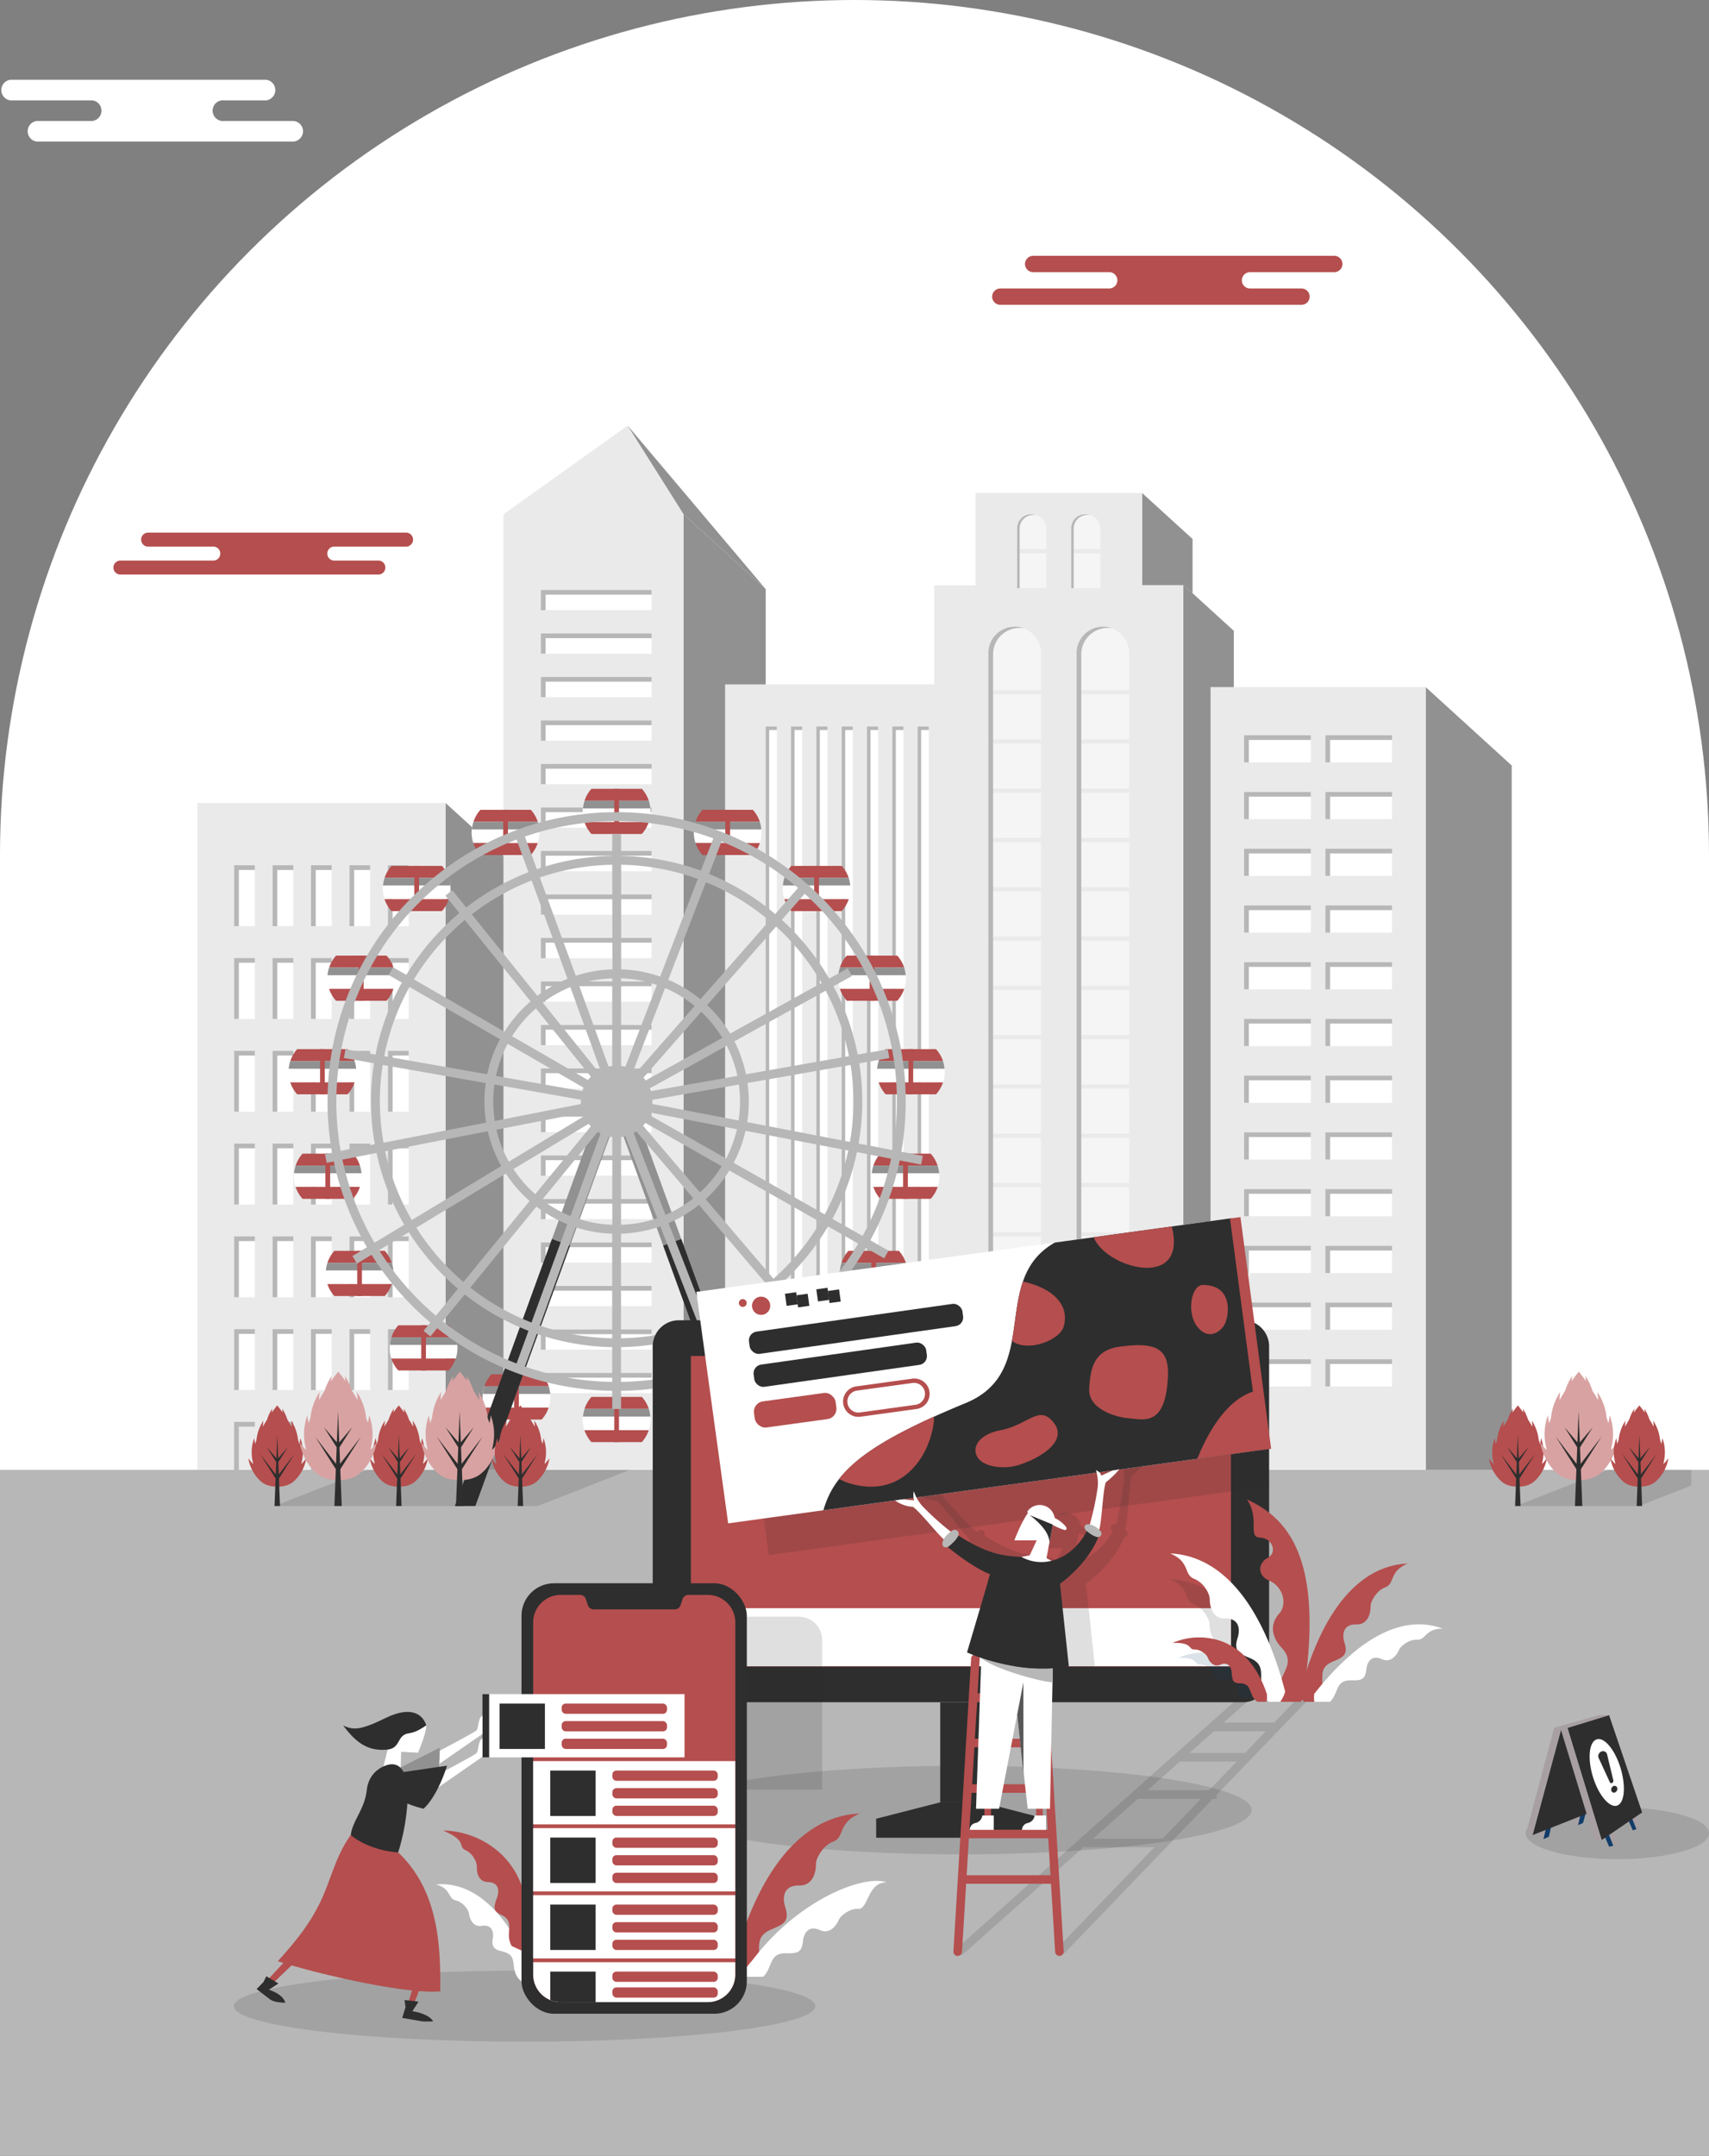 <svg xmlns="http://www.w3.org/2000/svg" viewBox="0 0 823.76 1038.54"><rect x="0" y="0" width="823.76" height="1038.54" fill="#808080" stroke="none"/><defs><style>.cls-1,.cls-5{fill:#fff;}.cls-2{fill:#b7b7b7;}.cls-3{fill:#919191;}.cls-4{fill:#eaeaea;}.cls-5{opacity:0.5;}.cls-6{fill:#b54e4e;}.cls-7,.cls-8{fill:#2e2e2e;}.cls-10,.cls-8{opacity:0.15;}.cls-9{fill:#d9a2a2;}.cls-10,.cls-12{fill:#123c69;}.cls-11{fill:#a79fa2;}.cls-13{fill:#575757;}.cls-14{fill:#e4ddda;}</style></defs><g id="Layer_2" data-name="Layer 2"><g id="Layer_13" data-name="Layer 13"><rect class="cls-1" y="411.88" width="823.76" height="390.66"/><circle class="cls-1" cx="411.88" cy="411.88" r="411.88"/><rect class="cls-2" y="708.05" width="823.76" height="330.49"/><polygon class="cls-3" points="369.07 283.78 369.07 708.05 329.51 708.05 329.51 247.74 369.07 283.78"/><polygon class="cls-3" points="254.3 422.83 254.3 708.05 214.73 708.05 214.73 386.79 254.3 422.83"/><rect class="cls-4" x="242.67" y="247.74" width="86.84" height="460.31"/><rect class="cls-1" x="260.71" y="284.2" width="53.36" height="9.75"/><rect class="cls-1" x="260.71" y="305.16" width="53.36" height="9.75"/><rect class="cls-1" x="260.71" y="326.11" width="53.36" height="9.75"/><rect class="cls-1" x="260.71" y="347.06" width="53.36" height="9.75"/><rect class="cls-1" x="260.71" y="368.01" width="53.36" height="9.75"/><rect class="cls-1" x="260.71" y="388.97" width="53.36" height="9.75"/><rect class="cls-1" x="260.71" y="409.92" width="53.36" height="9.75"/><rect class="cls-1" x="260.71" y="430.87" width="53.36" height="9.75"/><rect class="cls-1" x="260.71" y="451.82" width="53.36" height="9.75"/><rect class="cls-1" x="260.71" y="472.78" width="53.36" height="9.75"/><rect class="cls-1" x="260.71" y="493.73" width="53.36" height="9.75"/><rect class="cls-1" x="260.71" y="514.68" width="53.36" height="9.75"/><rect class="cls-1" x="260.71" y="535.63" width="53.36" height="9.75"/><rect class="cls-1" x="260.71" y="556.59" width="53.36" height="9.75"/><rect class="cls-1" x="260.71" y="577.54" width="53.36" height="9.75"/><rect class="cls-1" x="260.71" y="598.49" width="53.36" height="9.75"/><rect class="cls-1" x="260.71" y="619.45" width="53.36" height="9.75"/><rect class="cls-1" x="260.71" y="640.4" width="53.36" height="9.75"/><rect class="cls-1" x="260.71" y="661.35" width="53.36" height="9.75"/><rect class="cls-4" x="95.09" y="386.79" width="119.64" height="321.25" transform="translate(309.83 1094.84) rotate(-180)"/><rect class="cls-1" x="112.85" y="416.81" width="10" height="29.36"/><rect class="cls-1" x="131.38" y="416.81" width="10" height="29.36"/><rect class="cls-1" x="149.91" y="416.81" width="10" height="29.36" transform="translate(309.83 862.97) rotate(-180)"/><rect class="cls-1" x="168.45" y="416.81" width="10" height="29.36" transform="translate(346.89 862.97) rotate(-180)"/><rect class="cls-1" x="186.98" y="416.81" width="10" height="29.36" transform="translate(383.95 862.97) rotate(-180)"/><rect class="cls-1" x="112.85" y="461.5" width="10" height="29.36"/><rect class="cls-1" x="131.38" y="461.5" width="10" height="29.36"/><rect class="cls-1" x="149.91" y="461.5" width="10" height="29.36" transform="translate(309.83 952.36) rotate(-180)"/><rect class="cls-1" x="168.45" y="461.5" width="10" height="29.36" transform="translate(346.89 952.36) rotate(-180)"/><rect class="cls-1" x="186.98" y="461.5" width="10" height="29.36" transform="translate(383.95 952.36) rotate(-180)"/><rect class="cls-1" x="112.85" y="506.19" width="10" height="29.36"/><rect class="cls-1" x="131.38" y="506.19" width="10" height="29.36"/><rect class="cls-1" x="149.91" y="506.19" width="10" height="29.36" transform="translate(309.83 1041.74) rotate(-180)"/><rect class="cls-1" x="168.45" y="506.19" width="10" height="29.36" transform="translate(346.89 1041.74) rotate(-180)"/><rect class="cls-1" x="186.98" y="506.19" width="10" height="29.36" transform="translate(383.95 1041.74) rotate(-180)"/><rect class="cls-1" x="112.85" y="550.88" width="10" height="29.36"/><rect class="cls-1" x="131.38" y="550.88" width="10" height="29.36"/><rect class="cls-1" x="149.91" y="550.88" width="10" height="29.36" transform="translate(309.83 1131.13) rotate(-180)"/><rect class="cls-1" x="168.45" y="550.88" width="10" height="29.36" transform="translate(346.89 1131.13) rotate(-180)"/><rect class="cls-1" x="186.98" y="550.88" width="10" height="29.36" transform="translate(383.95 1131.13) rotate(-180)"/><rect class="cls-1" x="112.85" y="595.58" width="10" height="29.36"/><rect class="cls-1" x="131.38" y="595.58" width="10" height="29.36"/><rect class="cls-1" x="149.91" y="595.58" width="10" height="29.36" transform="translate(309.83 1220.51) rotate(-180)"/><rect class="cls-1" x="168.45" y="595.58" width="10" height="29.36" transform="translate(346.89 1220.51) rotate(-180)"/><rect class="cls-1" x="186.98" y="595.58" width="10" height="29.36" transform="translate(383.95 1220.51) rotate(-180)"/><rect class="cls-1" x="112.85" y="640.27" width="10" height="29.36"/><rect class="cls-1" x="131.38" y="640.27" width="10" height="29.36"/><rect class="cls-1" x="149.91" y="640.27" width="10" height="29.36" transform="translate(309.83 1309.9) rotate(-180)"/><rect class="cls-1" x="168.45" y="640.27" width="10" height="29.36" transform="translate(346.89 1309.9) rotate(-180)"/><rect class="cls-1" x="186.98" y="640.27" width="10" height="29.36" transform="translate(383.95 1309.9) rotate(-180)"/><rect class="cls-4" x="349.52" y="329.68" width="117.73" height="378.36" transform="translate(816.76 1037.73) rotate(-180)"/><polygon class="cls-4" points="302.54 205.03 242.67 247.74 329.51 247.74 302.54 205.03"/><polygon class="cls-3" points="302.54 205.03 369.07 283.78 329.51 247.74 302.54 205.03"/><polygon class="cls-2" points="122.85 416.81 122.85 419.08 115.12 419.08 115.12 446.16 112.85 446.16 112.85 416.81 122.85 416.81"/><polygon class="cls-2" points="141.38 416.81 141.38 419.08 133.65 419.08 133.65 446.16 131.38 446.16 131.38 416.81 141.38 416.81"/><polygon class="cls-2" points="159.91 416.81 159.91 419.08 152.19 419.08 152.19 446.16 149.91 446.16 149.91 416.81 159.91 416.81"/><polygon class="cls-2" points="178.45 416.81 178.45 419.08 170.72 419.08 170.72 446.16 168.45 446.16 168.45 416.81 178.45 416.81"/><polygon class="cls-2" points="196.98 416.81 196.98 419.08 189.25 419.08 189.25 446.16 186.98 446.16 186.98 416.81 196.98 416.81"/><polygon class="cls-2" points="122.85 461.5 122.85 463.77 115.12 463.77 115.12 490.85 112.85 490.85 112.85 461.5 122.85 461.5"/><polygon class="cls-2" points="141.38 461.5 141.38 463.77 133.65 463.77 133.65 490.85 131.38 490.85 131.38 461.5 141.38 461.5"/><polygon class="cls-2" points="159.91 461.5 159.91 463.77 152.19 463.77 152.19 490.85 149.91 490.85 149.91 461.5 159.91 461.5"/><polygon class="cls-2" points="178.45 461.5 178.45 463.77 170.72 463.77 170.72 490.85 168.45 490.85 168.45 461.5 178.45 461.5"/><polygon class="cls-2" points="196.98 461.5 196.98 463.77 189.25 463.77 189.25 490.85 186.98 490.85 186.98 461.5 196.98 461.5"/><polygon class="cls-2" points="122.85 506.2 122.85 508.47 115.12 508.47 115.12 535.55 112.85 535.55 112.85 506.2 122.85 506.2"/><polygon class="cls-2" points="141.38 506.2 141.38 508.47 133.65 508.47 133.65 535.55 131.38 535.55 131.38 506.2 141.38 506.2"/><polygon class="cls-2" points="159.91 506.2 159.91 508.47 152.19 508.47 152.19 535.55 149.91 535.55 149.91 506.2 159.91 506.2"/><polygon class="cls-2" points="178.45 506.2 178.45 508.47 170.72 508.47 170.72 535.55 168.45 535.55 168.45 506.2 178.45 506.2"/><polygon class="cls-2" points="196.98 506.2 196.98 508.47 189.25 508.47 189.25 535.55 186.98 535.55 186.98 506.2 196.98 506.2"/><polygon class="cls-2" points="122.85 550.89 122.85 553.16 115.12 553.16 115.12 580.24 112.85 580.24 112.85 550.89 122.85 550.89"/><polygon class="cls-2" points="141.38 550.89 141.38 553.16 133.65 553.16 133.65 580.24 131.38 580.24 131.38 550.89 141.38 550.89"/><polygon class="cls-2" points="159.91 550.89 159.91 553.16 152.19 553.16 152.19 580.24 149.91 580.24 149.91 550.89 159.91 550.89"/><polygon class="cls-2" points="178.45 550.89 178.45 553.16 170.72 553.16 170.72 580.24 168.45 580.24 168.45 550.89 178.45 550.89"/><polygon class="cls-2" points="196.98 550.89 196.98 553.16 189.25 553.16 189.25 580.24 186.98 580.24 186.98 550.89 196.98 550.89"/><polygon class="cls-2" points="122.85 595.59 122.85 597.86 115.12 597.86 115.12 624.93 112.85 624.93 112.85 595.59 122.85 595.59"/><polygon class="cls-2" points="141.38 595.59 141.38 597.86 133.65 597.86 133.65 624.93 131.38 624.93 131.38 595.59 141.38 595.59"/><polygon class="cls-2" points="159.91 595.59 159.91 597.86 152.19 597.86 152.19 624.93 149.91 624.93 149.91 595.59 159.91 595.59"/><polygon class="cls-2" points="178.45 595.59 178.45 597.86 170.72 597.86 170.72 624.93 168.45 624.93 168.45 595.59 178.45 595.59"/><polygon class="cls-2" points="196.98 595.59 196.98 597.86 189.25 597.86 189.25 624.93 186.98 624.93 186.98 595.59 196.98 595.59"/><polygon class="cls-2" points="122.85 640.28 122.85 642.55 115.12 642.55 115.12 669.63 112.85 669.63 112.85 640.28 122.85 640.28"/><polygon class="cls-2" points="141.38 640.28 141.38 642.55 133.65 642.55 133.65 669.63 131.38 669.63 131.38 640.28 141.38 640.28"/><polygon class="cls-2" points="159.91 640.28 159.91 642.55 152.19 642.55 152.19 669.63 149.91 669.63 149.91 640.28 159.91 640.28"/><polygon class="cls-2" points="178.45 640.28 178.45 642.55 170.72 642.55 170.72 669.63 168.45 669.63 168.45 640.28 178.45 640.28"/><polygon class="cls-2" points="196.98 640.28 196.98 642.55 189.25 642.55 189.25 669.63 186.98 669.63 186.98 640.28 196.98 640.28"/><polygon class="cls-2" points="122.85 684.97 122.85 687.24 115.12 687.24 115.12 714.32 112.85 714.32 112.85 684.97 122.85 684.97"/><polygon class="cls-2" points="141.38 684.97 141.38 687.24 133.65 687.24 133.65 714.32 131.38 714.32 131.38 684.97 141.38 684.97"/><polygon class="cls-2" points="159.91 684.97 159.91 687.24 152.19 687.24 152.19 714.32 149.91 714.32 149.91 684.97 159.91 684.97"/><polygon class="cls-2" points="178.45 684.97 178.45 687.24 170.72 687.24 170.72 714.32 168.45 714.32 168.45 684.97 178.45 684.97"/><polygon class="cls-2" points="196.98 684.97 196.98 687.24 189.25 687.24 189.25 714.32 186.98 714.32 186.98 684.97 196.98 684.97"/><polygon class="cls-2" points="314.07 284.2 314.07 286.47 262.97 286.47 262.97 293.96 260.71 293.96 260.71 284.2 314.07 284.2"/><polygon class="cls-2" points="314.07 305.15 314.07 307.42 262.97 307.42 262.97 314.91 260.71 314.91 260.71 305.15 314.07 305.15"/><polygon class="cls-2" points="314.07 326.11 314.07 328.38 262.97 328.38 262.97 335.87 260.71 335.87 260.71 326.11 314.07 326.11"/><polygon class="cls-2" points="314.07 347.06 314.07 349.33 262.97 349.33 262.97 356.82 260.71 356.82 260.71 347.06 314.07 347.06"/><polygon class="cls-2" points="314.07 368.02 314.07 370.29 262.97 370.29 262.97 377.78 260.71 377.78 260.71 368.02 314.07 368.02"/><polygon class="cls-2" points="314.07 388.97 314.07 391.24 262.97 391.24 262.97 398.73 260.71 398.73 260.71 388.97 314.07 388.97"/><polygon class="cls-2" points="314.07 409.93 314.07 412.2 262.97 412.2 262.97 419.69 260.71 419.69 260.71 409.93 314.07 409.93"/><polygon class="cls-2" points="314.07 430.88 314.07 433.15 262.97 433.15 262.97 440.64 260.71 440.64 260.71 430.88 314.07 430.88"/><polygon class="cls-2" points="314.07 451.83 314.07 454.11 262.97 454.11 262.97 461.6 260.71 461.6 260.71 451.83 314.07 451.83"/><polygon class="cls-2" points="314.07 472.79 314.07 475.06 262.97 475.06 262.97 482.55 260.71 482.55 260.71 472.79 314.07 472.79"/><polygon class="cls-2" points="314.07 493.74 314.07 496.01 262.97 496.01 262.97 503.5 260.71 503.5 260.71 493.74 314.07 493.74"/><polygon class="cls-2" points="314.07 514.7 314.07 516.97 262.97 516.97 262.97 524.46 260.71 524.46 260.71 514.7 314.07 514.7"/><polygon class="cls-2" points="314.07 535.65 314.07 537.92 262.97 537.92 262.97 545.41 260.71 545.41 260.71 535.65 314.07 535.65"/><polygon class="cls-2" points="314.07 556.61 314.07 558.88 262.97 558.88 262.97 566.37 260.71 566.37 260.71 556.61 314.07 556.61"/><polygon class="cls-2" points="314.07 577.56 314.07 579.83 262.97 579.83 262.97 587.32 260.71 587.32 260.71 577.56 314.07 577.56"/><polygon class="cls-2" points="314.07 598.52 314.07 600.79 262.97 600.79 262.97 608.28 260.71 608.28 260.71 598.52 314.07 598.52"/><polygon class="cls-2" points="314.07 619.47 314.07 621.74 262.97 621.74 262.97 629.23 260.71 629.23 260.71 619.47 314.07 619.47"/><polygon class="cls-2" points="314.07 640.42 314.07 642.7 262.97 642.7 262.97 650.18 260.71 650.18 260.71 640.42 314.07 640.42"/><polygon class="cls-2" points="314.07 661.38 314.07 663.65 262.97 663.65 262.97 671.14 260.71 671.14 260.71 661.38 314.07 661.38"/><rect class="cls-1" x="369.07" y="349.98" width="5.38" height="322.13"/><rect class="cls-1" x="381.28" y="349.98" width="5.38" height="322.13"/><rect class="cls-1" x="393.48" y="349.98" width="5.38" height="322.13"/><rect class="cls-1" x="405.69" y="349.98" width="5.38" height="322.13"/><rect class="cls-1" x="417.9" y="349.98" width="5.38" height="322.13"/><rect class="cls-1" x="430.1" y="349.98" width="5.38" height="322.13"/><rect class="cls-1" x="442.31" y="349.98" width="5.38" height="322.13"/><polygon class="cls-2" points="374.46 349.98 374.46 351.68 370.77 351.68 370.77 672.11 369.07 672.11 369.07 349.98 374.46 349.98"/><polygon class="cls-2" points="386.67 349.98 386.67 351.68 382.98 351.68 382.98 672.11 381.27 672.11 381.27 349.98 386.67 349.98"/><polygon class="cls-2" points="398.87 349.98 398.87 351.68 395.18 351.68 395.18 672.11 393.48 672.11 393.48 349.98 398.87 349.98"/><polygon class="cls-2" points="411.08 349.98 411.08 351.68 407.39 351.68 407.39 672.11 405.69 672.11 405.69 349.98 411.08 349.98"/><polygon class="cls-2" points="423.28 349.98 423.28 351.68 419.59 351.68 419.59 672.11 417.89 672.11 417.89 349.98 423.28 349.98"/><polygon class="cls-2" points="435.49 349.98 435.49 351.68 431.8 351.68 431.8 672.11 430.1 672.11 430.1 349.98 435.49 349.98"/><polygon class="cls-2" points="447.69 349.98 447.69 351.68 444 351.68 444 672.11 442.3 672.11 442.3 349.98 447.69 349.98"/><polygon class="cls-3" points="574.83 259.65 574.83 285.77 570.38 281.72 570.38 281.96 550.49 281.96 550.49 237.48 574.83 259.65"/><polygon class="cls-3" points="594.72 303.89 594.72 708.05 570.38 708.05 570.38 281.72 574.83 285.77 594.72 303.89"/><polygon class="cls-4" points="570.38 281.96 570.38 708.05 450.31 708.05 450.31 281.96 470.21 281.96 470.21 237.48 550.49 237.48 550.49 281.96 570.38 281.96"/><path class="cls-5" d="M504.33,254.76v28.61h-14V254.76a7,7,0,0,1,6.83-7h.19a7,7,0,0,1,7,7Z"/><rect class="cls-4" x="490.29" y="264.55" width="14.04" height="2"/><path class="cls-5" d="M516.36,247.74h14a0,0,0,0,1,0,0v28.61a7,7,0,0,1-7,7h0a7,7,0,0,1-7-7V247.74a0,0,0,0,1,0,0Z" transform="translate(1046.77 531.11) rotate(-180)"/><rect class="cls-4" x="516.36" y="264.55" width="14.04" height="2"/><path class="cls-5" d="M489.09,301.9h0a12.67,12.67,0,0,1,12.67,12.67V672.29a0,0,0,0,1,0,0H476.41a0,0,0,0,1,0,0V314.58A12.67,12.67,0,0,1,489.09,301.9Z"/><rect class="cls-4" x="476.41" y="332.42" width="25.35" height="2"/><rect class="cls-4" x="476.41" y="356.16" width="25.35" height="2"/><rect class="cls-4" x="476.41" y="379.91" width="25.35" height="2"/><rect class="cls-4" x="476.41" y="403.65" width="25.35" height="2"/><rect class="cls-4" x="476.41" y="427.4" width="25.35" height="2"/><rect class="cls-4" x="476.41" y="451.14" width="25.35" height="2"/><rect class="cls-4" x="476.41" y="474.89" width="25.35" height="2"/><rect class="cls-4" x="476.41" y="498.64" width="25.35" height="2"/><rect class="cls-4" x="476.41" y="522.38" width="25.35" height="2"/><rect class="cls-4" x="476.41" y="546.13" width="25.35" height="2"/><rect class="cls-4" x="476.41" y="569.87" width="25.35" height="2"/><rect class="cls-4" x="476.41" y="593.62" width="25.35" height="2"/><rect class="cls-4" x="476.41" y="617.36" width="25.35" height="2"/><rect class="cls-4" x="476.41" y="641.11" width="25.35" height="2"/><path class="cls-5" d="M518.93,301.9h25.35a0,0,0,0,1,0,0V659.61a12.67,12.67,0,0,1-12.67,12.67h0a12.67,12.67,0,0,1-12.67-12.67V301.9A0,0,0,0,1,518.93,301.9Z" transform="translate(1063.21 974.19) rotate(-180)"/><rect class="cls-4" x="518.93" y="332.42" width="25.35" height="2"/><rect class="cls-4" x="518.93" y="356.16" width="25.35" height="2"/><rect class="cls-4" x="518.93" y="379.91" width="25.35" height="2"/><rect class="cls-4" x="518.93" y="403.65" width="25.35" height="2"/><rect class="cls-4" x="518.93" y="427.4" width="25.35" height="2"/><rect class="cls-4" x="518.93" y="451.14" width="25.35" height="2"/><rect class="cls-4" x="518.93" y="474.89" width="25.35" height="2"/><rect class="cls-4" x="518.93" y="498.64" width="25.35" height="2"/><rect class="cls-4" x="518.93" y="522.38" width="25.35" height="2"/><rect class="cls-4" x="518.93" y="546.13" width="25.35" height="2"/><rect class="cls-4" x="518.93" y="569.87" width="25.35" height="2"/><rect class="cls-4" x="518.93" y="593.62" width="25.35" height="2"/><rect class="cls-4" x="518.93" y="617.36" width="25.35" height="2"/><rect class="cls-4" x="518.93" y="641.11" width="25.35" height="2"/><polygon class="cls-3" points="728.67 368.77 728.67 708.05 687.2 708.05 687.2 330.99 728.67 368.77"/><rect class="cls-4" x="583.49" y="330.99" width="103.71" height="377.06" transform="translate(1270.69 1039.03) rotate(-180)"/><rect class="cls-1" x="599.69" y="354.18" width="32.14" height="13.1"/><rect class="cls-1" x="638.86" y="354.18" width="32.14" height="13.1" transform="translate(1309.86 721.46) rotate(-180)"/><rect class="cls-1" x="599.69" y="381.51" width="32.14" height="13.1"/><rect class="cls-1" x="638.86" y="381.51" width="32.14" height="13.1" transform="translate(1309.86 776.12) rotate(-180)"/><rect class="cls-1" x="599.69" y="408.84" width="32.14" height="13.1"/><rect class="cls-1" x="638.86" y="408.84" width="32.14" height="13.1" transform="translate(1309.86 830.78) rotate(-180)"/><rect class="cls-1" x="599.69" y="436.17" width="32.14" height="13.1"/><rect class="cls-1" x="638.86" y="436.17" width="32.14" height="13.1" transform="translate(1309.86 885.44) rotate(-180)"/><rect class="cls-1" x="599.69" y="463.5" width="32.14" height="13.1"/><rect class="cls-1" x="638.86" y="463.5" width="32.14" height="13.1" transform="translate(1309.86 940.1) rotate(-180)"/><rect class="cls-1" x="599.69" y="490.83" width="32.14" height="13.1"/><rect class="cls-1" x="638.86" y="490.83" width="32.14" height="13.1" transform="translate(1309.86 994.76) rotate(-180)"/><rect class="cls-1" x="599.69" y="518.16" width="32.14" height="13.1"/><rect class="cls-1" x="638.86" y="518.16" width="32.14" height="13.1" transform="translate(1309.86 1049.43) rotate(-180)"/><rect class="cls-1" x="599.69" y="545.49" width="32.14" height="13.1"/><rect class="cls-1" x="638.86" y="545.49" width="32.14" height="13.1" transform="translate(1309.86 1104.09) rotate(-180)"/><rect class="cls-1" x="599.69" y="572.82" width="32.14" height="13.1"/><rect class="cls-1" x="638.86" y="572.82" width="32.14" height="13.1" transform="translate(1309.86 1158.75) rotate(-180)"/><rect class="cls-1" x="599.69" y="600.15" width="32.14" height="13.1"/><rect class="cls-1" x="638.86" y="600.15" width="32.14" height="13.1" transform="translate(1309.86 1213.41) rotate(-180)"/><rect class="cls-1" x="599.69" y="627.48" width="32.14" height="13.1"/><rect class="cls-1" x="638.86" y="627.48" width="32.14" height="13.1" transform="translate(1309.86 1268.07) rotate(-180)"/><rect class="cls-1" x="599.69" y="654.81" width="32.14" height="13.1"/><rect class="cls-1" x="638.86" y="654.81" width="32.14" height="13.1" transform="translate(1309.86 1322.73) rotate(-180)"/><path class="cls-2" d="M493.58,302.72a12.66,12.66,0,0,0-14.9,12.48V672.29h-2.27V314.58a12.68,12.68,0,0,1,17.17-11.86Z"/><path class="cls-2" d="M499.23,248.17a6.26,6.26,0,0,0-1.16-.1,6.6,6.6,0,0,0-6.6,6.6v28.7h-1.18v-29a6.61,6.61,0,0,1,6.61-6.6h.22A6.44,6.44,0,0,1,499.23,248.17Z"/><path class="cls-2" d="M525.3,248.17a6.26,6.26,0,0,0-1.16-.1,6.6,6.6,0,0,0-6.6,6.6v28.7h-1.18v-29a6.61,6.61,0,0,1,6.61-6.6h.22A6.44,6.44,0,0,1,525.3,248.17Z"/><path class="cls-2" d="M536.1,302.72a12.66,12.66,0,0,0-14.9,12.48V672.29h-2.27V314.58a12.68,12.68,0,0,1,17.17-11.86Z"/><polygon class="cls-2" points="631.83 354.18 631.83 356.45 601.95 356.45 601.95 367.29 599.69 367.29 599.69 354.18 631.83 354.18"/><polygon class="cls-2" points="671 354.18 671 356.45 641.12 356.45 641.12 367.29 638.86 367.29 638.86 354.18 671 354.18"/><polygon class="cls-2" points="631.83 381.51 631.83 383.78 601.95 383.78 601.95 394.62 599.69 394.62 599.69 381.51 631.83 381.51"/><polygon class="cls-2" points="671 381.51 671 383.78 641.12 383.78 641.12 394.62 638.86 394.62 638.86 381.51 671 381.51"/><polygon class="cls-2" points="631.83 408.84 631.83 411.11 601.95 411.11 601.95 421.95 599.69 421.95 599.69 408.84 631.83 408.84"/><polygon class="cls-2" points="671 408.84 671 411.11 641.12 411.11 641.12 421.95 638.86 421.95 638.86 408.84 671 408.84"/><polygon class="cls-2" points="631.83 436.16 631.83 438.43 601.95 438.43 601.95 449.27 599.69 449.27 599.69 436.16 631.83 436.16"/><polygon class="cls-2" points="671 436.16 671 438.43 641.12 438.43 641.12 449.27 638.86 449.27 638.86 436.16 671 436.16"/><polygon class="cls-2" points="631.83 463.49 631.83 465.76 601.95 465.76 601.95 476.6 599.69 476.6 599.69 463.49 631.83 463.49"/><polygon class="cls-2" points="671 463.49 671 465.76 641.12 465.76 641.12 476.6 638.86 476.6 638.86 463.49 671 463.49"/><polygon class="cls-2" points="631.83 490.82 631.83 493.09 601.95 493.09 601.95 503.93 599.69 503.93 599.69 490.82 631.83 490.82"/><polygon class="cls-2" points="671 490.82 671 493.09 641.12 493.09 641.12 503.93 638.86 503.93 638.86 490.82 671 490.82"/><polygon class="cls-2" points="631.83 518.15 631.83 520.42 601.95 520.42 601.95 531.26 599.69 531.26 599.69 518.15 631.83 518.15"/><polygon class="cls-2" points="671 518.15 671 520.42 641.12 520.42 641.12 531.26 638.86 531.26 638.86 518.15 671 518.15"/><polygon class="cls-2" points="631.83 545.48 631.83 547.75 601.95 547.75 601.95 558.59 599.69 558.59 599.69 545.48 631.83 545.48"/><polygon class="cls-2" points="671 545.48 671 547.75 641.12 547.75 641.12 558.59 638.86 558.59 638.86 545.48 671 545.48"/><polygon class="cls-2" points="631.83 572.81 631.83 575.08 601.95 575.08 601.95 585.92 599.69 585.92 599.69 572.81 631.83 572.81"/><polygon class="cls-2" points="671 572.81 671 575.08 641.12 575.08 641.12 585.92 638.86 585.92 638.86 572.81 671 572.81"/><polygon class="cls-2" points="631.83 600.14 631.83 602.41 601.95 602.41 601.95 613.25 599.69 613.25 599.69 600.14 631.83 600.14"/><polygon class="cls-2" points="671 600.14 671 602.41 641.12 602.41 641.12 613.25 638.86 613.25 638.86 600.14 671 600.14"/><polygon class="cls-2" points="631.83 627.46 631.83 629.73 601.95 629.73 601.95 640.57 599.69 640.57 599.69 627.46 631.83 627.46"/><polygon class="cls-2" points="671 627.46 671 629.73 641.12 629.73 641.12 640.57 638.86 640.57 638.86 627.46 671 627.46"/><polygon class="cls-2" points="631.83 654.79 631.83 657.06 601.95 657.06 601.95 667.9 599.69 667.9 599.69 654.79 631.83 654.79"/><polygon class="cls-2" points="671 654.79 671 657.06 641.12 657.06 641.12 667.9 638.86 667.9 638.86 654.79 671 654.79"/><path class="cls-1" d="M313.55,390.87a16.42,16.42,0,0,1-.84,5.13h-31a16.14,16.14,0,0,1-.85-5.13,13.94,13.94,0,0,1,.07-1.45,17.08,17.08,0,0,1,.76-3.67h31a17.08,17.08,0,0,1,.76,3.67A13.94,13.94,0,0,1,313.55,390.87Z"/><path class="cls-6" d="M285.08,380a16.1,16.1,0,0,0-3.34,5.77h31a16.1,16.1,0,0,0-3.34-5.77Z"/><path class="cls-6" d="M285.08,401.75h24.29a16,16,0,0,0,3.34-5.75h-31A16,16,0,0,0,285.08,401.75Z"/><path class="cls-3" d="M313.48,389.42H281a17.08,17.08,0,0,1,.76-3.67h31A17.08,17.08,0,0,1,313.48,389.42Z"/><rect class="cls-6" x="296.08" y="379.98" width="2.28" height="21.77"/><path class="cls-1" d="M313.55,683.83a16.35,16.35,0,0,1-.84,5.12h-31a16.07,16.07,0,0,1-.85-5.12,13.94,13.94,0,0,1,.07-1.45,17.3,17.3,0,0,1,.76-3.68h31a17.3,17.3,0,0,1,.76,3.68A13.94,13.94,0,0,1,313.55,683.83Z"/><path class="cls-6" d="M285.08,672.94a16.05,16.05,0,0,0-3.34,5.76h31a16.05,16.05,0,0,0-3.34-5.76Z"/><path class="cls-6" d="M285.08,694.71h24.29a16.14,16.14,0,0,0,3.34-5.76h-31A16.14,16.14,0,0,0,285.08,694.71Z"/><path class="cls-3" d="M313.48,682.38H281a17.3,17.3,0,0,1,.76-3.68h31A17.3,17.3,0,0,1,313.48,682.38Z"/><rect class="cls-6" x="296.08" y="672.94" width="2.28" height="21.77"/><path class="cls-1" d="M260,401a16.14,16.14,0,0,1-.85,5.13h-31a16.42,16.42,0,0,1-.84-5.13,13.94,13.94,0,0,1,.07-1.45,17.21,17.21,0,0,1,.76-3.67h31a16.63,16.63,0,0,1,.77,3.67A13.94,13.94,0,0,1,260,401Z"/><path class="cls-6" d="M231.56,390.11a16.1,16.1,0,0,0-3.34,5.77h31a16.1,16.1,0,0,0-3.34-5.77Z"/><path class="cls-6" d="M231.56,411.88h24.29a16.16,16.16,0,0,0,3.34-5.75h-31A16,16,0,0,0,231.56,411.88Z"/><path class="cls-3" d="M260,399.55H227.45a17.21,17.21,0,0,1,.76-3.67h31A16.63,16.63,0,0,1,260,399.55Z"/><rect class="cls-6" x="242.56" y="390.11" width="2.28" height="21.77"/><path class="cls-1" d="M217.18,428a16.42,16.42,0,0,1-.84,5.13h-31a16.14,16.14,0,0,1-.85-5.13,13.94,13.94,0,0,1,.07-1.45,16.51,16.51,0,0,1,.77-3.67h31a17.08,17.08,0,0,1,.76,3.67A13.94,13.94,0,0,1,217.18,428Z"/><path class="cls-6" d="M188.71,417.12a16.1,16.1,0,0,0-3.34,5.77h31a16.1,16.1,0,0,0-3.34-5.77Z"/><path class="cls-6" d="M188.71,438.89H213a16,16,0,0,0,3.34-5.75h-31A16.16,16.16,0,0,0,188.71,438.89Z"/><path class="cls-3" d="M217.11,426.56H184.6a16.51,16.51,0,0,1,.77-3.67h31A17.08,17.08,0,0,1,217.11,426.56Z"/><rect class="cls-6" x="199.72" y="417.12" width="2.28" height="21.77"/><path class="cls-1" d="M190.44,471.23a16.42,16.42,0,0,1-.84,5.13h-31a16.14,16.14,0,0,1-.85-5.13,13.94,13.94,0,0,1,.07-1.45,16.72,16.72,0,0,1,.77-3.68h31a17.3,17.3,0,0,1,.76,3.68A13.94,13.94,0,0,1,190.44,471.23Z"/><path class="cls-6" d="M162,460.34a16.05,16.05,0,0,0-3.34,5.76h31a16.05,16.05,0,0,0-3.34-5.76Z"/><path class="cls-6" d="M162,482.11h24.29a16.1,16.1,0,0,0,3.34-5.75h-31A16.25,16.25,0,0,0,162,482.11Z"/><path class="cls-3" d="M190.37,469.78H157.86a16.72,16.72,0,0,1,.77-3.68h31A17.3,17.3,0,0,1,190.37,469.78Z"/><rect class="cls-6" x="172.98" y="460.34" width="2.28" height="21.77"/><path class="cls-1" d="M171.74,516.28a16.35,16.35,0,0,1-.84,5.12h-31a16.07,16.07,0,0,1-.85-5.12,13.94,13.94,0,0,1,.07-1.45,17.3,17.3,0,0,1,.76-3.68h31a17.3,17.3,0,0,1,.76,3.68A13.94,13.94,0,0,1,171.74,516.28Z"/><path class="cls-6" d="M143.27,505.39a16,16,0,0,0-3.34,5.76h31a16,16,0,0,0-3.34-5.76Z"/><path class="cls-6" d="M143.27,527.16h24.29a16.14,16.14,0,0,0,3.34-5.76h-31A16.14,16.14,0,0,0,143.27,527.16Z"/><path class="cls-3" d="M171.67,514.83H139.16a17.3,17.3,0,0,1,.76-3.68h31A17.3,17.3,0,0,1,171.67,514.83Z"/><rect class="cls-6" x="154.27" y="505.39" width="2.28" height="21.77"/><path class="cls-1" d="M189.64,613.45a16.07,16.07,0,0,1-.84,5.12h-31a16.07,16.07,0,0,1-.85-5.12c0-.49,0-1,.07-1.45a17.31,17.31,0,0,1,.77-3.68h31a17.31,17.31,0,0,1,.77,3.68C189.62,612.48,189.64,613,189.64,613.45Z"/><path class="cls-6" d="M161.17,602.56a16.12,16.12,0,0,0-3.34,5.76h31a16.12,16.12,0,0,0-3.34-5.76Z"/><path class="cls-6" d="M161.17,624.33h24.3a16.44,16.44,0,0,0,3.34-5.76h-31A16.44,16.44,0,0,0,161.17,624.33Z"/><path class="cls-3" d="M189.58,612H157.06a17.31,17.31,0,0,1,.77-3.68h31A17.31,17.31,0,0,1,189.58,612Z"/><rect class="cls-6" x="172.18" y="602.56" width="2.28" height="21.77"/><path class="cls-1" d="M220.5,649.32a16.08,16.08,0,0,1-.84,5.13h-31a16.09,16.09,0,0,1-.85-5.13c0-.49,0-1,.07-1.45a17.22,17.22,0,0,1,.77-3.67h31a17.22,17.22,0,0,1,.77,3.67C220.48,648.35,220.5,648.83,220.5,649.32Z"/><path class="cls-6" d="M192,638.43a16.24,16.24,0,0,0-3.34,5.77h31a16.39,16.39,0,0,0-3.34-5.77Z"/><path class="cls-6" d="M192,660.2h24.3a16.14,16.14,0,0,0,3.33-5.75h-31A16.16,16.16,0,0,0,192,660.2Z"/><path class="cls-3" d="M220.44,647.87H187.92a17.22,17.22,0,0,1,.77-3.67h31A17.22,17.22,0,0,1,220.44,647.87Z"/><rect class="cls-6" x="203.04" y="638.43" width="2.28" height="21.77"/><path class="cls-1" d="M265.29,672.94a16.14,16.14,0,0,1-.85,5.13h-31a16.42,16.42,0,0,1-.84-5.13,13.94,13.94,0,0,1,.07-1.45,16.62,16.62,0,0,1,.76-3.67h31a17.22,17.22,0,0,1,.77,3.67C265.26,672,265.29,672.45,265.29,672.94Z"/><path class="cls-6" d="M236.82,662.05a16.1,16.1,0,0,0-3.34,5.77h31a16.1,16.1,0,0,0-3.34-5.77Z"/><path class="cls-6" d="M236.82,683.82h24.29a16.16,16.16,0,0,0,3.34-5.75h-31A16,16,0,0,0,236.82,683.82Z"/><path class="cls-3" d="M265.22,671.49H232.71a16.62,16.62,0,0,1,.76-3.67h31A17.22,17.22,0,0,1,265.22,671.49Z"/><rect class="cls-6" x="247.82" y="662.05" width="2.28" height="21.77"/><path class="cls-1" d="M334.42,401a16.14,16.14,0,0,0,.85,5.13h31a16.42,16.42,0,0,0,.84-5.13,13.94,13.94,0,0,0-.07-1.45,16.62,16.62,0,0,0-.76-3.67h-31a17.22,17.22,0,0,0-.77,3.67C334.45,400,334.42,400.51,334.42,401Z"/><path class="cls-6" d="M362.89,390.11a16.27,16.27,0,0,1,3.35,5.77h-31a16.24,16.24,0,0,1,3.34-5.77Z"/><path class="cls-6" d="M362.89,411.88H338.6a16.16,16.16,0,0,1-3.34-5.75h31A16,16,0,0,1,362.89,411.88Z"/><path class="cls-3" d="M334.49,399.55H367a16.62,16.62,0,0,0-.76-3.67h-31A17.22,17.22,0,0,0,334.49,399.55Z"/><rect class="cls-6" x="349.61" y="390.11" width="2.28" height="21.77"/><path class="cls-1" d="M377.27,428a16.14,16.14,0,0,0,.85,5.13h31a16.42,16.42,0,0,0,.84-5.13,13.94,13.94,0,0,0-.07-1.45,17.08,17.08,0,0,0-.76-3.67h-31a17.08,17.08,0,0,0-.76,3.67A13.94,13.94,0,0,0,377.27,428Z"/><path class="cls-6" d="M405.74,417.12a16.1,16.1,0,0,1,3.34,5.77h-31a16.1,16.1,0,0,1,3.34-5.77Z"/><path class="cls-6" d="M405.74,438.89H381.45a16,16,0,0,1-3.34-5.75h31A16,16,0,0,1,405.74,438.89Z"/><path class="cls-3" d="M377.34,426.56h32.51a17.08,17.08,0,0,0-.76-3.67h-31A17.08,17.08,0,0,0,377.34,426.56Z"/><rect class="cls-6" x="392.45" y="417.12" width="2.28" height="21.77"/><path class="cls-1" d="M404,471.23a16.14,16.14,0,0,0,.85,5.13h31a16.42,16.42,0,0,0,.84-5.13,13.94,13.94,0,0,0-.07-1.45,17.3,17.3,0,0,0-.76-3.68h-31a17.3,17.3,0,0,0-.76,3.68A13.94,13.94,0,0,0,404,471.23Z"/><path class="cls-6" d="M432.48,460.34a16.05,16.05,0,0,1,3.34,5.76h-31a16.05,16.05,0,0,1,3.34-5.76Z"/><path class="cls-6" d="M432.48,482.11H408.19a16.1,16.1,0,0,1-3.34-5.75h31A16.1,16.1,0,0,1,432.48,482.11Z"/><path class="cls-3" d="M404.08,469.78h32.51a17.3,17.3,0,0,0-.76-3.68h-31A17.3,17.3,0,0,0,404.08,469.78Z"/><rect class="cls-6" x="419.19" y="460.34" width="2.28" height="21.77"/><path class="cls-1" d="M422.71,516.28a16.07,16.07,0,0,0,.85,5.12h31a16.35,16.35,0,0,0,.84-5.12,13.94,13.94,0,0,0-.07-1.45,17.3,17.3,0,0,0-.76-3.68h-31a17.3,17.3,0,0,0-.76,3.68A13.94,13.94,0,0,0,422.71,516.28Z"/><path class="cls-6" d="M451.18,505.39a16,16,0,0,1,3.34,5.76h-31a16,16,0,0,1,3.34-5.76Z"/><path class="cls-6" d="M451.18,527.16H426.89a16.14,16.14,0,0,1-3.34-5.76h31A16.14,16.14,0,0,1,451.18,527.16Z"/><path class="cls-3" d="M422.78,514.83h32.51a17.3,17.3,0,0,0-.76-3.68h-31A17.3,17.3,0,0,0,422.78,514.83Z"/><rect class="cls-6" x="437.89" y="505.39" width="2.28" height="21.77"/><path class="cls-1" d="M420.13,566.63a16.09,16.09,0,0,0,.85,5.13h31a16.37,16.37,0,0,0,.84-5.13,13.94,13.94,0,0,0-.07-1.45,16.62,16.62,0,0,0-.76-3.67H421a17.22,17.22,0,0,0-.77,3.67C420.16,565.66,420.13,566.14,420.13,566.63Z"/><path class="cls-6" d="M448.6,555.74a16.1,16.1,0,0,1,3.34,5.77H421a16.1,16.1,0,0,1,3.34-5.77Z"/><path class="cls-6" d="M448.6,577.51H424.31a16.16,16.16,0,0,1-3.34-5.75h31A16,16,0,0,1,448.6,577.51Z"/><path class="cls-3" d="M420.2,565.18h32.51a16.62,16.62,0,0,0-.76-3.67H421A17.22,17.22,0,0,0,420.2,565.18Z"/><rect class="cls-6" x="435.32" y="555.74" width="2.28" height="21.77"/><path class="cls-1" d="M329.16,672.94a16.14,16.14,0,0,0,.85,5.13h31a16.13,16.13,0,0,0,.84-5.13c0-.49,0-1-.06-1.45a17.22,17.22,0,0,0-.77-3.67H330a17.22,17.22,0,0,0-.77,3.67C329.19,672,329.16,672.45,329.16,672.94Z"/><path class="cls-6" d="M357.64,662.05a16.24,16.24,0,0,1,3.34,5.77H330a16.24,16.24,0,0,1,3.34-5.77Z"/><path class="cls-6" d="M357.64,683.82h-24.3a16.16,16.16,0,0,1-3.34-5.75h31A16.14,16.14,0,0,1,357.64,683.82Z"/><path class="cls-3" d="M329.23,671.49h32.52a17.22,17.22,0,0,0-.77-3.67H330A17.22,17.22,0,0,0,329.23,671.49Z"/><rect class="cls-6" x="344.35" y="662.05" width="2.28" height="21.77"/><polygon class="cls-3" points="295.85 542.17 274.78 600.06 246.39 678.06 236.5 678.06 287.11 539 295.85 542.17"/><polygon class="cls-3" points="357.95 678.06 348.06 678.06 319.67 600.06 298.6 542.17 307.33 539 328.4 596.88 357.95 678.06"/><circle class="cls-2" cx="297.23" cy="530.62" r="17.27"/><circle class="cls-3" cx="297.23" cy="530.62" r="11.76"/><circle class="cls-6" cx="297.23" cy="530.62" r="7.59"/><polygon class="cls-7" points="274.78 600.06 229.13 725.49 219.24 725.49 266.05 596.88 274.78 600.06"/><polygon class="cls-7" points="375.21 725.49 365.33 725.49 319.67 600.06 328.4 596.88 375.21 725.49"/><path class="cls-1" d="M174.32,566.63a16.09,16.09,0,0,1-.85,5.13h-31a16.37,16.37,0,0,1-.84-5.13,13.94,13.94,0,0,1,.07-1.45,17.21,17.21,0,0,1,.76-3.67h31a17.21,17.21,0,0,1,.76,3.67A13.94,13.94,0,0,1,174.32,566.63Z"/><path class="cls-6" d="M145.85,555.74a16.1,16.1,0,0,0-3.34,5.77h31a16.1,16.1,0,0,0-3.34-5.77Z"/><path class="cls-6" d="M145.85,577.51h24.29a16,16,0,0,0,3.34-5.75h-31A16,16,0,0,0,145.85,577.51Z"/><path class="cls-3" d="M174.25,565.18H141.74a17.21,17.21,0,0,1,.76-3.67h31A17.21,17.21,0,0,1,174.25,565.18Z"/><rect class="cls-6" x="156.85" y="555.74" width="2.28" height="21.77"/><path class="cls-1" d="M404.81,613.45a16.35,16.35,0,0,0,.84,5.12h31a16.07,16.07,0,0,0,.85-5.12c0-.49,0-1-.07-1.45a17.31,17.31,0,0,0-.77-3.68h-31a16.71,16.71,0,0,0-.76,3.68A13.94,13.94,0,0,0,404.81,613.45Z"/><path class="cls-6" d="M433.28,602.56a16,16,0,0,1,3.34,5.76h-31a16,16,0,0,1,3.34-5.76Z"/><path class="cls-6" d="M433.28,624.33H409a16.14,16.14,0,0,1-3.34-5.76h31A16.29,16.29,0,0,1,433.28,624.33Z"/><path class="cls-3" d="M404.88,612h32.51a17.31,17.31,0,0,0-.77-3.68h-31A16.71,16.71,0,0,0,404.88,612Z"/><rect class="cls-6" x="419.99" y="602.56" width="2.28" height="21.77"/><path class="cls-1" d="M374,649.32a16.37,16.37,0,0,0,.84,5.13h31a16.09,16.09,0,0,0,.85-5.13c0-.49,0-1-.07-1.45a17.22,17.22,0,0,0-.77-3.67h-31a16.62,16.62,0,0,0-.76,3.67A13.94,13.94,0,0,0,374,649.32Z"/><path class="cls-6" d="M402.42,638.43a16.1,16.1,0,0,1,3.34,5.77h-31a16.1,16.1,0,0,1,3.34-5.77Z"/><path class="cls-6" d="M402.42,660.2H378.13a16,16,0,0,1-3.34-5.75h31A16.16,16.16,0,0,1,402.42,660.2Z"/><path class="cls-3" d="M374,647.87h32.51a17.22,17.22,0,0,0-.77-3.67h-31A16.62,16.62,0,0,0,374,647.87Z"/><rect class="cls-6" x="389.13" y="638.43" width="2.28" height="21.77"/><path class="cls-2" d="M444,561l.81-4.18-10.34-2a140,140,0,0,0,2.1-24.21c0-76.84-62.51-139.36-139.35-139.36S157.87,453.78,157.87,530.62a139.61,139.61,0,0,0,2.19,24.69l-3.41.66.82,4.18,3.41-.67a138.21,138.21,0,0,0,16,41.34l-7,4.24,2.2,3.64,7-4.24a140.53,140.53,0,0,0,28.35,32.65l-3.26,4,3.29,2.7,3.26-4A138.58,138.58,0,0,0,295.1,670v8.74h4.25V670A138.7,138.7,0,0,0,386,638l4.42,5.19,3.24-2.77-4.43-5.19a140.34,140.34,0,0,0,28.15-34.06l8.8,5,2.09-3.7-8.78-5A138.46,138.46,0,0,0,433.68,559Zm-11.68-30.37a135.67,135.67,0,0,1-2,23.4l-16.47-3.16a117.34,117.34,0,0,0,.33-38.63l14.48-2.54-.74-4.19L413.41,508a117.52,117.52,0,0,0-11.66-32.89l8.93-4.95-2.06-3.72-8.95,5a119,119,0,0,0-22.81-28.32l11-12.57A134.77,134.77,0,0,1,432.33,530.62Zm-249.22,0A114.13,114.13,0,0,1,184.48,513l49.66,8.73a63.92,63.92,0,0,0-.64,8.92,62.91,62.91,0,0,0,.82,10.15l-49.45,9.68A114.61,114.61,0,0,1,183.11,530.62Zm187.73-87.09-33.22,37.84a63.61,63.61,0,0,0-15.49-9.4l18.12-47A114.07,114.07,0,0,1,370.84,443.53ZM341.78,421l6-15.64a135.38,135.38,0,0,1,36.88,22.39l-11,12.59A118.4,118.4,0,0,0,341.78,421ZM356.7,530.62a59.73,59.73,0,0,1-.7,9.13l-47-9,47.13-8.29A59.81,59.81,0,0,1,356.7,530.62Zm-19.31,43.82-30.71-36,41.19,23.34A60,60,0,0,1,337.39,574.44Zm-99.64-43.82a59.81,59.81,0,0,1,.58-8.19l47.25,8.31L238.49,540A59.73,59.73,0,0,1,237.75,530.62ZM348.17,500l-41.28,22.87L338,487.39A59.94,59.94,0,0,1,348.17,500Zm-44.66,20.27,17.08-44.3a59.44,59.44,0,0,1,14.22,8.63Zm-4.16-1v-48a58.78,58.78,0,0,1,17.27,3.21Zm-4.25-.63-16.2-44.51a59.43,59.43,0,0,1,16.2-2.84Zm-4.26.74L261.63,483a59.5,59.5,0,0,1,13.27-7.5Zm-2.41,3.79-41.59-24a60,60,0,0,1,11.48-13.38Zm-2.7,3.35-46.67-8.2a58.88,58.88,0,0,1,5.65-15.48Zm.1,8.58-40.56,24.5a59.15,59.15,0,0,1-6-15.39Zm2,3.79L258,575.26a60.11,60.11,0,0,1-10.51-12.1Zm3.15,2.86-16,44.06A59.52,59.52,0,0,1,261.28,578Zm4.16,1V590a59.06,59.06,0,0,1-16.2-2.85Zm4.25-.71,17.41,44.8A58.71,58.71,0,0,1,299.35,590Zm4.41-.42,30.39,35.63a59.54,59.54,0,0,1-13.42,8Zm5.78-6.41,45.64,8.77A58.88,58.88,0,0,1,350,558.06Zm-.17-8.82,40.86-22.63a59.3,59.3,0,0,1,5.16,14.54ZM354,501.63,398,477.21a113.23,113.23,0,0,1,11.19,31.57l-49.63,8.72A63.63,63.63,0,0,0,354,501.63Zm-2.06-3.72a64.12,64.12,0,0,0-11.08-13.72l33.24-37.87A114.66,114.66,0,0,1,396,473.5Zm-33.74-27.47a63.57,63.57,0,0,0-18.8-3.49V416.56a113.67,113.67,0,0,1,36.94,6.84Zm-23-3.49a63.69,63.69,0,0,0-17.66,3.1L260.21,422.7a113.86,113.86,0,0,1,34.89-6.14Zm-21.65,4.57A63.72,63.72,0,0,0,259,479.7l-31.58-39.22a114.24,114.24,0,0,1,28.83-16.32Zm-17.79,10.86A64.1,64.1,0,0,0,243.16,497l-43.65-25.2a114.91,114.91,0,0,1,24.55-28.61ZM241,500.63a63.2,63.2,0,0,0-6.16,16.87l-49.63-8.72a113.23,113.23,0,0,1,12.16-33.34Zm-5.88,44.31a63.27,63.27,0,0,0,6.49,16.78l-43.12,26a113.32,113.32,0,0,1-12.84-33.13Zm8.7,20.42a63.61,63.61,0,0,0,11.46,13.19l-31.88,39a115.22,115.22,0,0,1-22.71-26.16Zm14.75,15.89a63.63,63.63,0,0,0,14.86,8.48l-17.24,47.35a114.19,114.19,0,0,1-29.5-16.83Zm18.85,9.94a63.7,63.7,0,0,0,17.66,3.11v50.38a113.26,113.26,0,0,1-34.89-6.14Zm21.91,3.11a63.27,63.27,0,0,0,18.95-3.55l18.26,47a113.62,113.62,0,0,1-37.21,6.93Zm22.92-5.08a63.61,63.61,0,0,0,14.64-8.79l32.7,38.34a114,114,0,0,1-29.09,17.41Zm17.89-11.54a64.29,64.29,0,0,0,11.41-13.82L395.4,588.7A114.74,114.74,0,0,1,372.83,616Zm13.51-17.52a63,63,0,0,0,5.69-15.43l49.51,9.51A113.23,113.23,0,0,1,397.52,585Zm6.51-19.61a64.91,64.91,0,0,0,.77-9.93,62.43,62.43,0,0,0-.64-8.92L410,513a113.47,113.47,0,0,1-.32,37.09ZM343.84,403.81l-6,15.62a117.66,117.66,0,0,0-38.47-7.12V401.75H295.1v10.56a117.57,117.57,0,0,0-36.34,6.4L253,403a135.21,135.21,0,0,1,90.82.86ZM162.12,530.62A135.31,135.31,0,0,1,249,404.42l5.73,15.74a118.6,118.6,0,0,0-30,17L218,428.79l-3.31,2.67,6.73,8.36a119.29,119.29,0,0,0-25.56,29.8L189.48,466l-2.13,3.68,6.35,3.67A117.65,117.65,0,0,0,181,508l-14.49-2.54-.73,4.19,14.47,2.54a117.81,117.81,0,0,0,.41,39l-16.47,3.22A136.1,136.1,0,0,1,162.12,530.62Zm2.94,28,16.44-3.21A117.47,117.47,0,0,0,194.87,590l-14.35,8.66A134.13,134.13,0,0,1,165.06,558.66Zm17.67,43.6,14.34-8.66a119.26,119.26,0,0,0,23.66,27.25l-10.6,13A136,136,0,0,1,182.73,602.26ZM224,623.54a118.33,118.33,0,0,0,30.74,17.54L249,656.83a134.91,134.91,0,0,1-35.61-20.32Zm29,34.75,5.74-15.75a117.86,117.86,0,0,0,36.34,6.4V665.7A134.51,134.51,0,0,1,253,658.29Zm46.33-9.35a117.74,117.74,0,0,0,38.75-7.23l6.06,15.6a134.09,134.09,0,0,1-44.81,8.39Zm48.77,6.82-6.06-15.61A118.23,118.23,0,0,0,372.37,622l10.86,12.73A135.11,135.11,0,0,1,348.12,655.76ZM386.46,632l-10.87-12.74A119,119,0,0,0,399.1,590.8l14.57,8.25A135.88,135.88,0,0,1,386.46,632Zm29.32-36.61-14.56-8.25A117.4,117.4,0,0,0,413.05,555l16.45,3.16A134.39,134.39,0,0,1,415.78,595.36Z"/><polygon class="cls-8" points="815.22 708.05 815.22 715.63 790.06 725.49 730.61 725.49 775.11 708.05 815.22 708.05"/><path class="cls-6" d="M745.59,702.47a19.13,19.13,0,0,1-5.7,10.82h0c-2.14,2.08-5,2.87-8.26,2.87s-6.14-.79-8.27-2.87h0a19.13,19.13,0,0,1-5.7-10.82,23.79,23.79,0,0,0,2.3,2.78c0-.26-.06-.52-.08-.79a19.7,19.7,0,0,1,.61-11.7,26.07,26.07,0,0,0,.45,2.84c.19-.61.41-1.23.64-1.84a20.63,20.63,0,0,1,3.35-9.43,25,25,0,0,0-.25,2.94c.68-1.2,1.37-2.35,2.05-3.41a21.73,21.73,0,0,1,2.52-5.31c-.09.66-.16,1.28-.2,1.87,1.51-2.11,2.59-3.41,2.59-3.41s1.07,1.3,2.58,3.41c0-.59-.11-1.21-.2-1.87a21.73,21.73,0,0,1,2.52,5.31c.68,1.06,1.37,2.21,2.05,3.41a25,25,0,0,0-.25-2.94,20.63,20.63,0,0,1,3.35,9.43c.23.61.45,1.22.64,1.84a26.07,26.07,0,0,0,.45-2.84,19.7,19.7,0,0,1,.61,11.7c0,.27,0,.53-.08.79A24.65,24.65,0,0,0,745.59,702.47Z"/><polygon class="cls-7" points="732.42 712.22 732.94 725.49 730.29 725.49 730.81 712.22 723.35 700.46 730.88 710.28 731.11 704.33 726.5 697.05 731.18 702.53 731.62 691.27 732.05 702.53 736.73 697.05 732.12 704.33 732.35 710.28 739.88 700.46 732.42 712.22"/><path class="cls-9" d="M779.58,694.75c-1.79,9.48-7.28,14.16-7.62,14.45h0c-2.85,2.78-6.74,3.83-11,3.83s-8.18-1-11-3.83h0c-.35-.29-5.83-5-7.62-14.45a33.29,33.29,0,0,0,3.07,3.71c0-.34-.07-.69-.1-1.05a26.36,26.36,0,0,1,.82-15.63,33.64,33.64,0,0,0,.59,3.79c.26-.82.55-1.63.86-2.45a27.51,27.51,0,0,1,4.47-12.6,34.11,34.11,0,0,0-.33,3.93c.9-1.61,1.83-3.14,2.73-4.56a28.8,28.8,0,0,1,3.37-7.08q-.18,1.31-.27,2.49c2-2.82,3.45-4.55,3.45-4.55s1.44,1.73,3.46,4.55q-.09-1.18-.27-2.49a28.8,28.8,0,0,1,3.37,7.08c.9,1.42,1.83,3,2.73,4.56a34.11,34.11,0,0,0-.33-3.93,27.48,27.48,0,0,1,4.47,12.6c.31.81.6,1.63.86,2.45a34,34,0,0,0,.59-3.79,26.24,26.24,0,0,1,.82,15.62c0,.36-.06.71-.1,1.06A33.29,33.29,0,0,0,779.58,694.75Z"/><polygon class="cls-7" points="762 707.77 762.68 725.49 759.15 725.49 759.84 707.77 749.88 692.07 759.94 705.18 760.24 697.23 754.08 687.51 760.33 694.83 760.91 679.8 761.5 694.83 767.75 687.51 761.59 697.23 761.89 705.18 771.95 692.07 762 707.77"/><path class="cls-6" d="M804.19,702.47a19.13,19.13,0,0,1-5.7,10.82h0c-2.14,2.08-5.05,2.87-8.27,2.87s-6.13-.79-8.26-2.87h0a19.13,19.13,0,0,1-5.7-10.82,23.79,23.79,0,0,0,2.3,2.78c0-.26-.06-.52-.08-.79a19.7,19.7,0,0,1,.61-11.7,26.07,26.07,0,0,0,.45,2.84c.19-.61.41-1.23.64-1.84a20.63,20.63,0,0,1,3.35-9.43,25,25,0,0,0-.25,2.94c.68-1.2,1.37-2.35,2-3.41a21.73,21.73,0,0,1,2.52-5.31c-.09.66-.16,1.28-.2,1.87,1.51-2.11,2.58-3.41,2.58-3.41s1.08,1.3,2.59,3.41c0-.59-.11-1.21-.2-1.87a21.73,21.73,0,0,1,2.52,5.31c.68,1.06,1.37,2.21,2,3.41a25,25,0,0,0-.25-2.94,20.63,20.63,0,0,1,3.35,9.43c.23.61.45,1.22.64,1.84a26.07,26.07,0,0,0,.45-2.84,19.79,19.79,0,0,1,.61,11.7c0,.27-.05.53-.08.79A24.65,24.65,0,0,0,804.19,702.47Z"/><polygon class="cls-7" points="791.02 712.22 791.53 725.49 788.89 725.49 789.41 712.22 781.95 700.46 789.48 710.28 789.71 704.33 785.1 697.05 789.78 702.53 790.21 691.27 790.65 702.53 795.33 697.05 790.72 704.33 790.95 710.28 798.48 700.46 791.02 712.22"/><polygon class="cls-8" points="303.69 708.05 176.84 708.05 132.33 725.49 259.19 725.49 303.69 708.05"/><path class="cls-6" d="M206.23,702.47a19.13,19.13,0,0,1-5.7,10.82h0c-2.14,2.08-5.05,2.87-8.27,2.87s-6.13-.79-8.26-2.87h0a19,19,0,0,1-5.71-10.82,24.84,24.84,0,0,0,2.31,2.78c0-.26-.06-.52-.08-.79a19.7,19.7,0,0,1,.61-11.7c.11,1,.26,2,.44,2.84.2-.61.42-1.23.65-1.84a20.39,20.39,0,0,1,3.35-9.43,25,25,0,0,0-.25,2.94c.67-1.2,1.37-2.35,2-3.41a21.36,21.36,0,0,1,2.52-5.31c-.09.66-.16,1.28-.2,1.87,1.5-2.11,2.58-3.41,2.58-3.41s1.08,1.3,2.59,3.41c0-.59-.11-1.21-.2-1.87a21.73,21.73,0,0,1,2.52,5.31c.68,1.06,1.37,2.21,2.05,3.41a27.34,27.34,0,0,0-.25-2.94,20.47,20.47,0,0,1,3.34,9.43c.24.61.46,1.22.65,1.84a23.93,23.93,0,0,0,.44-2.84,19.73,19.73,0,0,1,.62,11.7c0,.27,0,.53-.08.79A24.65,24.65,0,0,0,206.23,702.47Z"/><path class="cls-9" d="M240.22,694.75c-1.79,9.48-7.28,14.16-7.62,14.45h0c-2.85,2.78-6.75,3.83-11,3.83s-8.18-1-11-3.83h0c-.34-.29-5.83-5-7.61-14.45a33.29,33.29,0,0,0,3.07,3.71c0-.34-.07-.69-.1-1.05a26.32,26.32,0,0,1,.81-15.63,33.54,33.54,0,0,0,.6,3.79c.26-.82.55-1.63.86-2.45a27.28,27.28,0,0,1,4.47-12.6,34.26,34.26,0,0,0-.34,3.93c.91-1.61,1.84-3.14,2.74-4.56a28.8,28.8,0,0,1,3.37-7.08c-.13.87-.21,1.7-.27,2.49,2-2.82,3.45-4.55,3.45-4.55s1.44,1.73,3.45,4.55c-.05-.79-.14-1.62-.26-2.49a28.38,28.38,0,0,1,3.36,7.08c.91,1.42,1.84,3,2.74,4.56a34.26,34.26,0,0,0-.34-3.93,27.4,27.4,0,0,1,4.48,12.6c.31.81.6,1.63.86,2.45a34,34,0,0,0,.59-3.79,26.33,26.33,0,0,1,.82,15.62c0,.36-.06.71-.1,1.06A34.43,34.43,0,0,0,240.22,694.75Z"/><path class="cls-6" d="M264.83,702.47a19.13,19.13,0,0,1-5.7,10.82h0c-2.14,2.08-5.05,2.87-8.27,2.87s-6.13-.79-8.26-2.87h0a19,19,0,0,1-5.71-10.82,24.84,24.84,0,0,0,2.31,2.78c0-.26-.06-.52-.08-.79a19.7,19.7,0,0,1,.61-11.7c.11,1,.26,2,.44,2.84.2-.61.42-1.23.65-1.84a20.39,20.39,0,0,1,3.35-9.43,25,25,0,0,0-.25,2.94c.67-1.2,1.37-2.35,2-3.41a21,21,0,0,1,2.52-5.31c-.09.66-.16,1.28-.2,1.87,1.5-2.11,2.58-3.41,2.58-3.41s1.08,1.3,2.59,3.41c-.05-.59-.11-1.21-.2-1.87a21.73,21.73,0,0,1,2.52,5.31c.68,1.06,1.37,2.21,2.05,3.41,0-.9-.11-1.88-.25-2.94a20.47,20.47,0,0,1,3.34,9.43c.24.61.46,1.22.65,1.84a23.93,23.93,0,0,0,.44-2.84,19.73,19.73,0,0,1,.62,11.7c0,.27-.05.53-.08.79A24.65,24.65,0,0,0,264.83,702.47Z"/><polygon class="cls-7" points="251.66 712.22 252.17 725.49 249.53 725.49 250.04 712.22 242.59 700.46 250.12 710.28 250.35 704.33 245.74 697.05 250.42 702.53 250.85 691.27 251.29 702.53 255.97 697.05 251.35 704.33 251.59 710.28 259.11 700.46 251.66 712.22"/><path class="cls-6" d="M147.63,702.47a19.13,19.13,0,0,1-5.7,10.82h0c-2.14,2.08-5,2.87-8.27,2.87s-6.13-.79-8.26-2.87h0a19,19,0,0,1-5.7-10.82,23.79,23.79,0,0,0,2.3,2.78c0-.26-.06-.52-.08-.79a19.7,19.7,0,0,1,.61-11.7,26.07,26.07,0,0,0,.45,2.84c.19-.61.41-1.23.64-1.84a20.51,20.51,0,0,1,3.35-9.43,25,25,0,0,0-.25,2.94c.67-1.2,1.37-2.35,2-3.41a21.36,21.36,0,0,1,2.52-5.31c-.09.66-.16,1.28-.2,1.87,1.51-2.11,2.58-3.41,2.58-3.41s1.08,1.3,2.59,3.41c0-.59-.11-1.21-.2-1.87a21.73,21.73,0,0,1,2.52,5.31c.68,1.06,1.37,2.21,2.05,3.41a25,25,0,0,0-.25-2.94,20.63,20.63,0,0,1,3.35,9.43c.23.61.45,1.22.64,1.84a26.07,26.07,0,0,0,.45-2.84,19.79,19.79,0,0,1,.61,11.7c0,.27,0,.53-.08.79A24.65,24.65,0,0,0,147.63,702.47Z"/><path class="cls-9" d="M181.62,694.75c-1.79,9.48-7.28,14.16-7.62,14.45h0c-2.85,2.78-6.74,3.83-11,3.83s-8.18-1-11-3.83h0c-.34-.29-5.83-5-7.61-14.45a33.29,33.29,0,0,0,3.07,3.71c0-.34-.07-.69-.1-1.05a26.32,26.32,0,0,1,.81-15.63,33.54,33.54,0,0,0,.6,3.79c.26-.82.55-1.63.86-2.45a27.28,27.28,0,0,1,4.47-12.6,36.67,36.67,0,0,0-.34,3.93c.91-1.61,1.84-3.14,2.74-4.56a28.8,28.8,0,0,1,3.37-7.08q-.18,1.31-.27,2.49c2-2.82,3.45-4.55,3.45-4.55s1.44,1.73,3.45,4.55c-.05-.79-.14-1.62-.26-2.49a28.8,28.8,0,0,1,3.37,7.08c.9,1.42,1.83,3,2.73,4.56a36.51,36.51,0,0,0-.33-3.93,27.48,27.48,0,0,1,4.47,12.6c.31.81.6,1.63.86,2.45a34,34,0,0,0,.59-3.79,26.24,26.24,0,0,1,.82,15.62c0,.36-.06.71-.1,1.06A34.43,34.43,0,0,0,181.62,694.75Z"/><polygon class="cls-7" points="134.46 712.22 134.97 725.49 132.33 725.49 132.84 712.22 125.39 700.46 132.92 710.28 133.15 704.33 128.54 697.05 133.22 702.53 133.65 691.27 134.09 702.53 138.77 697.05 134.16 704.33 134.39 710.28 141.91 700.46 134.46 712.22"/><polygon class="cls-7" points="164.03 707.77 164.72 725.49 161.19 725.49 161.87 707.77 151.92 692.07 161.97 705.18 162.28 697.23 156.12 687.51 162.37 694.83 162.95 679.8 163.53 694.83 169.79 687.51 163.63 697.23 163.93 705.18 173.99 692.07 164.03 707.77"/><polygon class="cls-7" points="193.06 712.22 193.57 725.49 190.93 725.49 191.44 712.22 183.99 700.46 191.52 710.28 191.75 704.33 187.14 697.05 191.82 702.53 192.25 691.27 192.69 702.53 197.37 697.05 192.76 704.33 192.99 710.28 200.51 700.46 193.06 712.22"/><polygon class="cls-7" points="222.63 707.77 223.32 725.49 219.79 725.49 220.47 707.77 210.52 692.07 220.57 705.18 220.88 697.23 214.72 687.51 220.97 694.83 221.55 679.8 222.13 694.83 228.38 687.51 222.22 697.23 222.53 705.18 232.58 692.07 222.63 707.77"/><ellipse class="cls-8" cx="779.58" cy="883.12" rx="44.18" ry="12.47"/><ellipse class="cls-8" cx="463.18" cy="871.96" rx="140.14" ry="21.33"/><path class="cls-8" d="M631.55,815.1l-.34-.32a1.83,1.83,0,0,0-2.59.05l-14.47,15H589.77l11.27-10a2.06,2.06,0,0,0-2.74-3.09L461.65,938.13a2.07,2.07,0,0,0-.17,2.92h0a2.06,2.06,0,0,0,2.91.17l58.37-51.83v.47h33.66l-45.83,47.61a1.85,1.85,0,0,0,.05,2.6l.34.32a1.83,1.83,0,0,0,2.59,0l71-73.82h1.89v-2L615.9,834h.2v-.2l15.5-16.1A1.84,1.84,0,0,0,631.55,815.1ZM568.7,848.59h27.43l-13.28,13.8h-29.7Zm-8.31,37.14H526.88l21.62-19.21h30.38Zm39.72-41.27H573.35L585.12,834h25Z"/><path class="cls-7" d="M611.73,648.61V807.43c0,.35,0,.69,0,1a12.62,12.62,0,0,1-3.85,8.07,11.62,11.62,0,0,1-2.13,1.64,12.47,12.47,0,0,1-6.59,1.87H327.23a12.61,12.61,0,0,1-12.61-12.61V648.61A12.6,12.6,0,0,1,327.23,636H599.12A12.61,12.61,0,0,1,611.73,648.61Z"/><rect class="cls-6" x="333.01" y="653.2" width="260.33" height="149.64"/><rect class="cls-1" x="333.01" y="774.7" width="260.33" height="27.98"/><rect class="cls-7" x="453.2" y="820.04" width="19.96" height="48.18"/><polygon class="cls-7" points="504.03 885.29 422.32 885.29 422.32 876.13 453.2 868.22 473.28 868.22 504.03 876.13 504.03 885.29"/><path class="cls-6" d="M629.83,804.5q-.76,6.69-2,14.18l0,.05c-.12.14-.48.55-1,1.08h-9.73a11.4,11.4,0,0,1-.45-1.73,8.61,8.61,0,0,1-.17-1.08,15.53,15.53,0,0,1,1.25-8.33h0c2.17-5.26,5.54-9-.05-15-4.27-4.57-6.12-10.77-1-16.47,3.78-4.25,2.09-12.82-5.1-15.87-5.29-2.25-5.57-8.16-.46-10.92,4.67-2.51,2.16-9.46-3.64-9.68-6.39-.22,0-9-6.43-18.42C618.38,730.3,636.43,746.78,629.83,804.5Z"/><path class="cls-8" d="M610.05,819.81v-1.12h1.6v1.12h5.67a.7.7,0,0,0-.07-.22c-.26-.88-.53-1.74-.8-2.59-10.09-31.3-23.56-45.3-35.19-51.49h0A40.06,40.06,0,0,0,564,760.74c9.78,4,6.38,10.31,11.64,12.27,4.71,1.75,7.45,7.62,7.45,9.42a12.06,12.06,0,0,0,1.87,7.06,6.11,6.11,0,0,0,5.39,2.58,9.65,9.65,0,0,1,2.15.16h0a5.23,5.23,0,0,1,3.74,2.33l.07.1a1.3,1.3,0,0,0,.08.17,8.11,8.11,0,0,1,.42,5.52c-.09.41-.21.84-.33,1.25-2,6.31,1.06,7.48,6.06,9.57s5.42,5.1,5.38,8.64Z"/><path class="cls-1" d="M619.47,814.89a15.8,15.8,0,0,1-2.22,4.7,1,1,0,0,1-.17.22h-5.52a9.69,9.69,0,0,1-.92-1.08l-.25-.33a13,13,0,0,1-2.43-6.78c-.07-.85-.08-1.68-.08-2.47,0-4.3.53-7.94-5.36-10.4-1-.42-1.95-.81-2.78-1.2a7.09,7.09,0,0,1-3.37-2.72,1.3,1.3,0,0,1-.08-.17.12.12,0,0,1,0-.08c-.58-1.25-.57-2.93.21-5.4,1.48-4.69.62-9.68-6.14-9.53-5,.1-7.26-4.15-7.26-9.64a10.3,10.3,0,0,0-1.8-4.5h0a12.12,12.12,0,0,0-5.63-4.92c-5.26-2-1.86-8.24-11.64-12.26,12.59.56,37.9,7.26,53.73,60.34h0C618.31,810.68,618.89,812.75,619.47,814.89Z"/><path class="cls-6" d="M678.56,753.18c-9.17,3.78-6,9.66-10.91,11.5-4.42,1.65-7,7.14-7,8.83,0,5.15-2.14,9.14-6.81,9-6.33-.13-7.13,4.54-5.75,8.94,1.87,5.92-1,7-5.69,9-6,2.5-4.94,6.28-5,10.76a12.66,12.66,0,0,1-2.34,7.67c-.26.35-.5.66-.73.93h-5.83a8.15,8.15,0,0,1-.68-1.08,16.44,16.44,0,0,1-1.27-3.15q1.58-5.91,3.3-11.08C644.73,759.54,667.18,753.69,678.56,753.18Z"/><path class="cls-1" d="M695.4,784.58c-8.46-.14-8,5.56-12.45,5.33-4-.2-7.89,3.25-8.45,4.58-1.75,4-4.77,6.44-8.4,4.78-4.92-2.24-7.12,1.15-7.53,5.08-.53,5.26-3.15,5.16-7.49,5.11-7.51-.08-5.69,6.06-10,10.35h-7.54a13.14,13.14,0,0,1-.06-3.85q2-2.49,3.87-4.75C665.52,778,686,781,695.4,784.58Z"/><path class="cls-10" d="M610.68,816.54h-.6v3.27h-4a8.1,8.1,0,0,1-2.68-3.38,12.31,12.31,0,0,1-2.19,1.69c-.24,0-.51,0-.79,0-3.24-.05-3.73-1.11-4-5.05a6.93,6.93,0,0,0-.56-2.38v0a3.33,3.33,0,0,0-1.67-1.77h0a4.12,4.12,0,0,0-3.27.23c-2.74,1.16-4.94-.7-6.16-3.74a7.92,7.92,0,0,0-6.22-3.6c-3.36.08-.5-3.44-10.64-3.16a32,32,0,0,1,28.93,1.76A33.34,33.34,0,0,1,607,810.22c.32.45.63.93.94,1.4A48.3,48.3,0,0,1,610.68,816.54Z"/><path class="cls-6" d="M610.64,818.73a5,5,0,0,1-.33,1.08h-4.23a8.1,8.1,0,0,1-2.68-3.38c-1.24-2.75-1.35-5.47-5.67-5.54a6.93,6.93,0,0,1-1.9-.24v0a2.32,2.32,0,0,1-1.67-1.77h0a14,14,0,0,1-.45-3c-.21-2.94-1.79-5.51-5.51-3.94-2.74,1.16-5-.7-6.16-3.74a6.44,6.44,0,0,0-2.15-2.21,7.1,7.1,0,0,0-4.07-1.39c-3.36.08-.5-3.45-10.64-3.16a32.41,32.41,0,0,1,19.76-1.91,29.38,29.38,0,0,1,7.54,2.74h0a30,30,0,0,1,3.74,2.33l0,0a29.73,29.73,0,0,1,3.49,3,40.09,40.09,0,0,1,7.63,10.56c.17.34.34.68.51,1a57.24,57.24,0,0,1,2.83,7s0,.23,0,.58h0A8.79,8.79,0,0,1,610.64,818.73Z"/><rect class="cls-8" x="361.73" y="620.54" width="243.25" height="112.56" transform="translate(-87.78 72.24) rotate(-7.84)"/><rect class="cls-1" x="342.07" y="604.07" width="260.33" height="112.56" transform="translate(-85.64 70.57) rotate(-7.84)"/><polygon class="cls-11" points="786.62 875.78 788.77 881.18 790.9 879.68 788.87 874.63 786.62 875.78"/><polygon class="cls-12" points="788.77 881.18 787.01 881.68 785.07 877.24 786.76 876.12 788.77 881.18"/><polygon class="cls-11" points="775.51 883.74 777.61 889.16 780.09 887.66 777.98 881.94 775.51 883.74"/><polygon class="cls-12" points="777.61 889.16 775.62 889.58 773.53 884.74 775.51 883.74 777.61 889.16"/><polygon class="cls-7" points="755.53 832.35 772.02 886.39 791.53 873.09 775.59 826.23 755.53 832.35"/><polygon class="cls-11" points="755.53 832.35 752.41 833.31 768.85 887.17 772.02 886.39 755.53 832.35"/><polygon class="cls-12" points="745.1 880.92 743.9 886 746.58 884.81 747.62 880.14 745.1 880.92"/><polygon class="cls-11" points="743.9 886 741.54 885 742.59 881.42 745.1 880.92 743.9 886"/><polygon class="cls-12" points="761.81 874.06 760.58 879.27 763.04 878.17 764.5 872.9 761.81 874.06"/><polygon class="cls-11" points="760.58 879.27 758.4 878.34 759.37 875.04 762.03 873.09 760.58 879.27"/><polygon class="cls-7" points="752.41 833.31 738.7 884.02 764.75 873.73 752.41 833.31"/><polygon class="cls-11" points="752.41 833.31 749.12 832.32 735.71 882.72 738.7 884.02 752.41 833.31"/><polygon class="cls-11" points="749.12 832.32 770.87 826.22 775.59 826.23 752.41 833.31 749.12 832.32"/><path class="cls-1" d="M780.57,850c3,8.5,2.93,17.34-.49,19.51S771,865.81,768,856.56c-2.86-8.86-2.18-17,1.31-18.55S777.64,841.81,780.57,850Z"/><path class="cls-7" d="M774.55,844.83l.1.38v0l3,12.45a1.13,1.13,0,0,1-.58,1.23.79.79,0,0,1-1.12-.37L770.64,847l0,0-.16-.36a2.39,2.39,0,0,1,1.38-2.87A2,2,0,0,1,774.55,844.83Z"/><path class="cls-7" d="M779.49,861.18a1.88,1.88,0,0,1-.88,2.2,1.3,1.3,0,0,1-1.91-.73,1.89,1.89,0,0,1,.9-2.21A1.3,1.3,0,0,1,779.49,861.18Z"/><path class="cls-6" d="M510.63,906.25l-.11-1.9h0l-1.27-20.85a1.34,1.34,0,0,0,0-.21l-1.32-21.7a1.41,1.41,0,0,0,0-.21l-1.31-21.7a1.93,1.93,0,0,0,0-.23l-2.46-40.55a2.07,2.07,0,0,0-4.13.25l1,16.55H471.22l1-16.55a2.06,2.06,0,0,0-4.12-.25l-3.78,62.4v0a2.11,2.11,0,0,0,0,.26v0l-2.6,42.9-.1,1.57-2.05,34a2,2,0,0,0,1.93,2.18h.12a2.08,2.08,0,0,0,2.07-1.94l2-32.82h40.9l2,32.82a2.06,2.06,0,0,0,2.05,1.94h.13a2.05,2.05,0,0,0,1.94-2.18ZM471,819.82h30.28l1.08,17.79H469.88Zm-1.33,21.92h32.94l1.08,17.77h-35.1Zm-1.33,21.9h35.6L505,881.42H467.23Zm-2.4,39.7L467,885.55h38.26l1.08,17.79Z"/><rect class="cls-6" x="499.43" y="870.18" width="3.2" height="4.71"/><rect class="cls-6" x="474.48" y="870.18" width="3.2" height="4.71"/><path class="cls-1" d="M507.46,803.84l-.14,6.6-1.21,60.88H495.35l-5.05-45.4-8.74,45.4h-11.1L473,798.67h0c7.51,2.56,20.32,5.91,34.16,5Z"/><path class="cls-1" d="M473.51,874.58a4.25,4.25,0,0,1-3.41,3.62,3.46,3.46,0,0,0-2.69,3.28H479v-6.9Z"/><path class="cls-1" d="M498.72,874.58a4.25,4.25,0,0,1-3.4,3.62,3.44,3.44,0,0,0-2.69,3.28h11.56v-6.9Z"/><polygon class="cls-13" points="490.3 825.92 493.27 810.44 493.33 854.38 490.3 825.92"/><path class="cls-2" d="M507.46,803.84v6.6c-7-.44-29.27-6.89-34.45-11.77,7.51,2.56,20.32,5.91,34.16,5Z"/><path class="cls-8" d="M548.68,705.28l-5.18,2.37a4.2,4.2,0,0,0-2.62-2.61,20.64,20.64,0,0,1,.87,8.13c-.49,4.19-2.37,16.42-3.81,21.2l-.31-.06c-2.32-.35-3.09,1.67-1.3,3.17l.07,0c-1.23,2.49-6.4,11.67-17,14.35h0l-2.08.74L520,738.55c.18,0,.35.07.54.09a26.57,26.57,0,0,0,5,2.14c1,.31,1.59-.53.75-1.62a15.77,15.77,0,0,0-5.33-4.12,7.24,7.24,0,0,0-13.21-3,4,4,0,0,0,.38.61c-3.52,5-6.56,13.21-6.56,13.21H512.3l-3.07,5.42L504.9,750l.31,2-.3-2c-9.76-.43-17.2-1.93-30.32-10.24l-.3.31h0a1.93,1.93,0,0,0-2.74-2.68c-.26.17-.5.34-.73.52-3.95-3-11.93-12.08-14.81-15.23a20.34,20.34,0,0,1-4.06-7.09,8.11,8.11,0,0,0,.15,4.37l-5.47-.47-3.74.51a16.11,16.11,0,0,0,8.65,3.09c3.68,2.76,12.07,15,15.91,18.5a7.53,7.53,0,0,0-.44,1c-.73,2.15.71,3.37,2.42,2.58l-.06.06s11.17,9.44,20.42,13.14l-.64,2.15L478.67,796a73.77,73.77,0,0,0,6.91,2.69h0c7.52,2.56,20.32,5.91,34.16,5,1-.05,2-.14,3-.25,1.66-.17,3.33-.41,5-.73l-4.27-39.77s13-9,18.47-22.49a1.71,1.71,0,0,0,.95-3l-.53-.52c0-.11.08-.2.12-.33,1.23-4.28,1.61-21,3.09-25.74a43.74,43.74,0,0,0,6.5-6.22Z"/><path class="cls-7" d="M510.93,762.94l4.26,39.77c-1.67.32-3.34.56-5,.73-1,.11-2,.2-3,.25-13.84.89-26.65-2.46-34.16-5h0a73.77,73.77,0,0,1-6.91-2.69l10.49-35.47.64-2.15c-9.25-3.7-20.42-13.14-20.42-13.14l5.2-5.47c13.12,8.31,20.57,9.81,30.32,10.24l14.49,1.89c12.3-3.1,17.3-15,17.3-15l5.63,2.69C524.48,753.6,510.93,762.94,510.93,762.94Z"/><path class="cls-7" d="M594.06,586.77l15.35,111.51-212.5,29.25a42.31,42.31,0,0,1,7.52-15c8-10.28,22-19.34,45.6-30,4.76-2.15,9.9-4.36,15.48-6.66,15.39-6.35,19.95-17.61,22.25-29.92,1.79-9.52,2.23-19.64,5.3-28.59,2.56-7.43,6.93-14,15.39-18.79Z"/><rect class="cls-7" x="358.6" y="636.65" width="103.92" height="10.82" rx="4.25" transform="matrix(0.99, -0.14, 0.14, 0.99, -83.72, 61.99)"/><rect class="cls-7" x="360.88" y="653.91" width="84.01" height="10.82" rx="4.25" transform="matrix(0.99, -0.14, 0.14, 0.99, -86.15, 61.1)"/><rect class="cls-6" x="363.43" y="673.01" width="39.69" height="12.69" rx="4.98" transform="translate(-89.07 58.62) rotate(-7.84)"/><path class="cls-6" d="M413.81,682.53a7.37,7.37,0,0,1-1-14.68l26.74-3.69a7.38,7.38,0,1,1,2,14.62l-26.75,3.68A7,7,0,0,1,413.81,682.53Zm26.76-16.37a6,6,0,0,0-.73.05l-26.75,3.68a5.31,5.31,0,1,0,1.45,10.52l26.74-3.68a5.31,5.31,0,0,0-.71-10.57Z"/><path class="cls-6" d="M577.07,702.73c4.06-9.94,12.92-28.14,27.35-32.5l3.88,28.2Z"/><path class="cls-6" d="M470.76,701.24c-2.52-5.77,3.39-10.75,11.2-12.19,13.82-2.55,19-12.95,26.14-3.46,6.44,8.53-6.12,16.67-17,20.12C483.5,708.1,473.09,706.59,470.76,701.24Z"/><path class="cls-6" d="M450.16,684.51c-1.79,16.8-15.55,38.64-42.32,29.52l-3.41-1.54c8-10.28,22-19.34,45.6-30A5.3,5.3,0,0,1,450.16,684.51Z"/><path class="cls-6" d="M527.15,596c5.81,15,45.55,25.88,37.66-5.19Z"/><path class="cls-6" d="M539.6,648.73c20.44-2.81,25.26,2.2,22.83,20.3s-12.36,14.56-18.08,14.21-19.85-4.1-19.34-14.17S527.36,650.42,539.6,648.73Z"/><path class="cls-6" d="M579.75,619c-5.48,0-8,13.21-2.68,20.06,4.89,6.25,10.31,3.34,12.85-.41S595,618.9,579.75,619Z"/><path class="cls-6" d="M512.64,639.22c-1.91,6.32-17.14,12.42-24.78,6.8a.39.39,0,0,1-.1-.08c1.79-9.52,2.23-19.64,5.3-28.59C507.23,620.43,515.88,628.49,512.64,639.22Z"/><rect class="cls-7" x="376.7" y="624.62" width="5.45" height="5.89" transform="matrix(0.99, -0.14, 0.14, 0.99, -82.04, 57.61)"/><rect class="cls-7" x="384.27" y="623.58" width="5.45" height="5.89" transform="translate(-81.83 58.63) rotate(-7.84)"/><rect class="cls-7" x="391.84" y="622.54" width="5.45" height="5.89" transform="matrix(0.99, -0.14, 0.14, 0.99, -81.61, 59.65)"/><rect class="cls-7" x="399.4" y="621.5" width="5.45" height="5.89" transform="translate(-81.4 60.67) rotate(-7.84)"/><circle class="cls-6" cx="366.87" cy="629.02" r="4.4"/><circle class="cls-6" cx="358.03" cy="627.69" r="1.88"/><rect class="cls-6" x="600.26" y="586.12" width="5.09" height="112.57" transform="translate(-79.2 84.8) rotate(-7.55)"/><path class="cls-1" d="M504.43,750.57l3-16.14-11.78-5.83c-3.58,4.93-6.72,13.45-6.72,13.45h10.76l-3.36,7.18-4,.76a19.68,19.68,0,0,0,14.48,1.89Z"/><path class="cls-1" d="M507.93,734.84a13,13,0,0,0,.49-2.61,7.25,7.25,0,0,0-13.29-4S497.37,733.25,507.93,734.84Z"/><path class="cls-1" d="M507.93,734.84a28,28,0,0,0,5,2.14c1,.31,1.6-.53.76-1.63a16.17,16.17,0,0,0-5.66-4.28C506,730.1,507.93,734.84,507.93,734.84Z"/><path class="cls-7" d="M496.41,729.91c2.43,1.9,9.28,7.3,9.45,13.05l1.6-8.53Z"/><path class="cls-7" d="M487.84,761.45s-6.73,1.39-11.61.24l1-3.33A55.1,55.1,0,0,0,487.84,761.45Z"/><path class="cls-1" d="M459,738.41a133.17,133.17,0,0,1-14.45-12.94,20.27,20.27,0,0,1-4.06-7.09,8.13,8.13,0,0,0,.15,4.37l-5.47-.48-3.74.52a16.11,16.11,0,0,0,8.65,3.09c4,3,12.19,13.68,15.7,16.42S459,738.41,459,738.41Z"/><path class="cls-2" d="M461.71,740.05a1.93,1.93,0,0,0-2.73-2.68c-2.48,1.66-3.88,3.28-4.54,5.21-.85,2.49,1.22,3.73,3.24,2.06C461.18,741.74,461.71,740.05,461.71,740.05Z"/><path class="cls-1" d="M525,735.37a132.92,132.92,0,0,0,4.12-19,20.28,20.28,0,0,0-.87-8.13,4.14,4.14,0,0,1,2.62,2.6l5.19-2.37,3.42-.61a43.13,43.13,0,0,1-6.5,6.22c-1.47,4.74-1.85,18.22-3.08,22.5S525,735.37,525,735.37Z"/><path class="cls-2" d="M528.42,740.3a1.73,1.73,0,0,0,1.93-2.83,9.36,9.36,0,0,0-5.31-3.16c-2.32-.35-3.08,1.67-1.29,3.17C526.86,740.1,528.42,740.3,528.42,740.3Z"/><ellipse class="cls-8" cx="252.84" cy="966.42" rx="140.14" ry="17.11"/><path class="cls-14" d="M341.11,768.29h-9.24a3,3,0,0,0-2.85,2l-1,3a3,3,0,0,1-2.85,2H286.22a3,3,0,0,1-2.85-2l-1-3a3,3,0,0,0-2.85-2h-9.25A13.29,13.29,0,0,0,257,781.57V951.19a13.29,13.29,0,0,0,13.28,13.28h70.87a13.29,13.29,0,0,0,13.29-13.28V781.57A13.29,13.29,0,0,0,341.11,768.29Z"/><path class="cls-8" d="M304.14,778.8H385a11.3,11.3,0,0,1,11.3,11.3v72a0,0,0,0,1,0,0h-92.2a0,0,0,0,1,0,0V778.8A0,0,0,0,1,304.14,778.8Z"/><path class="cls-1" d="M256.6,950.19a11.35,11.35,0,0,1-1.12,3.6,1.45,1.45,0,0,1-.1.18l-4,.55a7.74,7.74,0,0,1-.78-.69l-.21-.21A9.49,9.49,0,0,1,248,949c-.13-.6-.22-1.2-.3-1.77-.39-3.1-.4-5.77-4.89-7-.77-.21-1.48-.39-2.11-.59A5.1,5.1,0,0,1,238,938a.44.44,0,0,1-.08-.11l0,0a5.47,5.47,0,0,1-.39-3.91c.6-3.52-.5-7-5.36-6.25-3.57.57-5.63-2.27-6.17-6.21a7.55,7.55,0,0,0-1.75-3.06h0a8.82,8.82,0,0,0-4.54-3c-4-.89-2.16-5.74-9.59-7.67,9.12-.84,28,1.47,44.64,38.09h0Q255.67,948,256.6,950.19Z"/><path class="cls-6" d="M252.66,938.63a6.55,6.55,0,0,1-1,1.11l-5-2.28a10.33,10.33,0,0,1-1.36-5.45c0-3.93,1.35-7.2-3.73-9.61a8.57,8.57,0,0,1-2.12-1.32h0a3.05,3.05,0,0,1-1-3h0a17.88,17.88,0,0,1,1.09-3.82c1.33-3.59.85-7.49-4.4-7.63-3.88-.1-5.49-3.5-5.28-7.75a8.55,8.55,0,0,0-1.36-3.77,9.26,9.26,0,0,0-4.08-3.84c-4-1.72,1.26-4.35-10.9-9.47A42.14,42.14,0,0,1,238,890.15a38.1,38.1,0,0,1,7.46,7.31h0a38.15,38.15,0,0,1,3.18,4.78s0,0,0,0a40.72,40.72,0,0,1,2.53,5.4,52.35,52.35,0,0,1,3.35,16.62c0,.49,0,1,.05,1.49a75.45,75.45,0,0,1-.4,9.78s-.09.28-.26.7v0A12.92,12.92,0,0,1,252.66,938.63Z"/><path class="cls-6" d="M414.46,873.6c-10.83,4.46-7.07,11.4-12.89,13.58-5.21,1.94-8.25,8.43-8.25,10.42,0,6.08-2.53,10.79-8,10.67-7.47-.15-8.42,5.36-6.78,10.55,2.2,7-1.18,8.29-6.72,10.6-7.06,3-5.84,7.41-5.94,12.7a15,15,0,0,1-2.77,9c-.3.42-.59.78-.86,1.11h-6.89a10.55,10.55,0,0,1-.8-1.28,19.57,19.57,0,0,1-1.5-3.72c1.25-4.65,2.54-9,3.9-13.09C374.52,881.11,401,874.2,414.46,873.6Z"/><path class="cls-1" d="M427.34,906.8c-9.26-.15-8.71,13-13.63,12.73-4.39-.22-8.64,3.56-9.26,5-1.91,4.42-5.22,7.06-9.19,5.25-5.4-2.46-7.81,1.25-8.25,5.55-.58,5.77-3.45,5.65-8.2,5.61-8.23-.1-6.23,6.62-10.92,11.33h-8.26a14.66,14.66,0,0,1-.07-4.22c1.44-1.81,2.92-3.5,4.24-5.2C386,914.34,417.08,902.91,427.34,906.8Z"/><rect class="cls-7" x="251.37" y="762.7" width="108.61" height="207.37" rx="15.65"/><path class="cls-6" d="M341.11,768.29h-9.24a3,3,0,0,0-2.85,2l-1,3a3,3,0,0,1-2.85,2H286.22a3,3,0,0,1-2.85-2l-1-3a3,3,0,0,0-2.85-2h-9.25A13.29,13.29,0,0,0,257,781.57V951.19a13.29,13.29,0,0,0,13.28,13.28h70.87a13.29,13.29,0,0,0,13.29-13.28V781.57A13.29,13.29,0,0,0,341.11,768.29Z"/><rect class="cls-1" x="232.51" y="816.09" width="97.44" height="30.48"/><rect class="cls-7" x="232.51" y="816.09" width="3.27" height="30.48"/><rect class="cls-7" x="240.78" y="820.64" width="21.87" height="21.87"/><rect class="cls-6" x="270.72" y="820.64" width="50.79" height="4.94" rx="1.94"/><rect class="cls-6" x="270.72" y="829.1" width="50.79" height="4.94" rx="1.94"/><rect class="cls-6" x="270.72" y="837.57" width="50.79" height="4.94" rx="1.94"/><rect class="cls-1" x="256.96" y="848.37" width="97.44" height="30.48"/><rect class="cls-7" x="265.23" y="852.92" width="21.87" height="21.87"/><rect class="cls-6" x="295.17" y="869.85" width="50.79" height="4.94" rx="1.94"/><rect class="cls-1" x="256.96" y="880.66" width="97.44" height="30.48"/><rect class="cls-7" x="265.23" y="885.2" width="21.87" height="21.87"/><rect class="cls-6" x="295.17" y="885.2" width="50.79" height="4.94" rx="1.94"/><rect class="cls-6" x="295.17" y="893.67" width="50.79" height="4.94" rx="1.94"/><rect class="cls-6" x="295.17" y="902.14" width="50.79" height="4.94" rx="1.94"/><rect class="cls-1" x="256.96" y="912.94" width="97.44" height="30.48"/><path class="cls-1" d="M354.4,945.23v5.95a13.29,13.29,0,0,1-13.28,13.29H270.25A13.29,13.29,0,0,1,257,951.18v-5.95Z"/><rect class="cls-7" x="265.23" y="917.48" width="21.87" height="21.87"/><path class="cls-7" d="M287.1,949.77v14.7H270.25a13.27,13.27,0,0,1-5-1V949.77Z"/><rect class="cls-6" x="295.17" y="917.48" width="50.79" height="4.94" rx="1.94"/><rect class="cls-6" x="295.17" y="925.95" width="50.79" height="4.94" rx="1.94"/><rect class="cls-6" x="295.17" y="934.42" width="50.79" height="4.94" rx="1.94"/><rect class="cls-6" x="295.17" y="949.77" width="50.79" height="4.94" rx="1.94"/><rect class="cls-6" x="295.17" y="957.36" width="50.79" height="4.94" rx="1.94"/><rect class="cls-6" x="295.17" y="852.92" width="50.79" height="4.94" rx="1.94"/><rect class="cls-6" x="295.17" y="861.39" width="50.79" height="4.94" rx="1.94"/><path class="cls-6" d="M169.07,884c-8,11.07-9.64,22.77-15.76,34.4-3.63,6.9-8,13.79-19.39,26.36,20.31,6.53,62.3,16,78.31,14.52.08-20.68-.28-47.89-20.3-66.94A29.9,29.9,0,0,0,169.07,884Z"/><polygon class="cls-6" points="203.29 955.68 199.58 965.11 196.77 964.79 199.58 955.68 203.29 955.68"/><polygon class="cls-6" points="137.84 944.27 129.27 953.46 132.32 954.67 141.12 946.21 137.84 944.27"/><path class="cls-2" d="M196.48,865.17c0,2-.13,4.08-.33,6.17-3.45-1.68-8.93-5.44-10.83-8.9h2.55Z"/><path class="cls-7" d="M195,963.48l6.76.76-3,4.61s7.79,1,10,4.88a46.68,46.68,0,0,1-5.33,0l-9.56-1.68,1.59-5.07Z"/><path class="cls-7" d="M128.38,952l5.83,3.5-4.61,3s6.91,2,7.89,6.3c0,0-4.81-.09-6.94-1.37l-6.86-5.24,3.31-3.41Z"/><path class="cls-1" d="M211.4,843.67s16.77-8.87,18.15-10,.58-6,3-7.17v8.8L210,850.89Z"/><path class="cls-1" d="M211.4,854.69s16.77-8.87,18.15-10.05.58-6,3-7.17v8.8L210,861.91Z"/><path class="cls-1" d="M205.48,831.14c0,4.07-4,13.17-4,13.17l-8.12-.42-.22,7.61L187.57,855l-2.77-4,4.66-18.39Z"/><path class="cls-3" d="M187.67,854.19l24.26-12.29s.58,15.06-4.24,23.94A53.51,53.51,0,0,1,187.92,864C182.26,862.26,181.87,857.4,187.67,854.19Z"/><path class="cls-7" d="M205.48,831.14c-1.85-5.72-7.76-9.33-19.62-3.53s-15.49,6-20.44,3.58c6.21,8.41,12,12.46,21.07,11.66,7-.63,4.47-7.08,10.7-7.91C200.2,834.54,202.73,833,205.48,831.14Z"/><path class="cls-7" d="M196.48,865.17c0,2-.13,4.08-.33,6.17a103.17,103.17,0,0,1-4.22,21c-7.07-.37-16.87-3.27-22.86-8.35.91-7.13,6.68-12.3,7.72-21.7,1.08-9.63,9.43-12.55,12.41-12.4C194.81,850.21,196.53,857,196.48,865.17Z"/><path class="cls-7" d="M189.35,854.4l26.12-3.83s-4.11,14-11.28,20.74a51.81,51.81,0,0,1-17.62-7.84C181.88,860.17,183,855.58,189.35,854.4Z"/><path class="cls-6" d="M199.11,259.94a3.38,3.38,0,0,1-3.37,3.37h-34.8a3.37,3.37,0,0,0,0,6.73H182.2a3.37,3.37,0,1,1,0,6.73H57.86a3.37,3.37,0,0,1,0-6.73H103a3.37,3.37,0,0,0,0-6.73H71.4a3.37,3.37,0,0,1,0-6.74H195.74A3.37,3.37,0,0,1,199.11,259.94Z"/><path class="cls-6" d="M647.08,127.18a3.93,3.93,0,0,1-3.93,3.92H602.53a4,4,0,0,0-3.94,3.93,3.93,3.93,0,0,0,3.94,3.94h24.81a3.93,3.93,0,1,1,0,7.86H482.16a3.93,3.93,0,0,1-3.93-3.93,3.94,3.94,0,0,1,3.93-3.93h52.68a3.94,3.94,0,0,0,0-7.87H498a3.93,3.93,0,0,1,0-7.86H643.15A3.93,3.93,0,0,1,647.08,127.18Z"/><path class="cls-1" d="M146.07,63.2a5,5,0,0,1-5,5H17.75a5,5,0,0,1,0-9.93H44.54a5,5,0,0,0,0-9.92H5a5,5,0,0,1,0-9.92H128.33a5,5,0,0,1,0,9.92H108.12a5,5,0,1,0,0,9.92h33A5,5,0,0,1,146.07,63.2Z"/></g></g></svg>